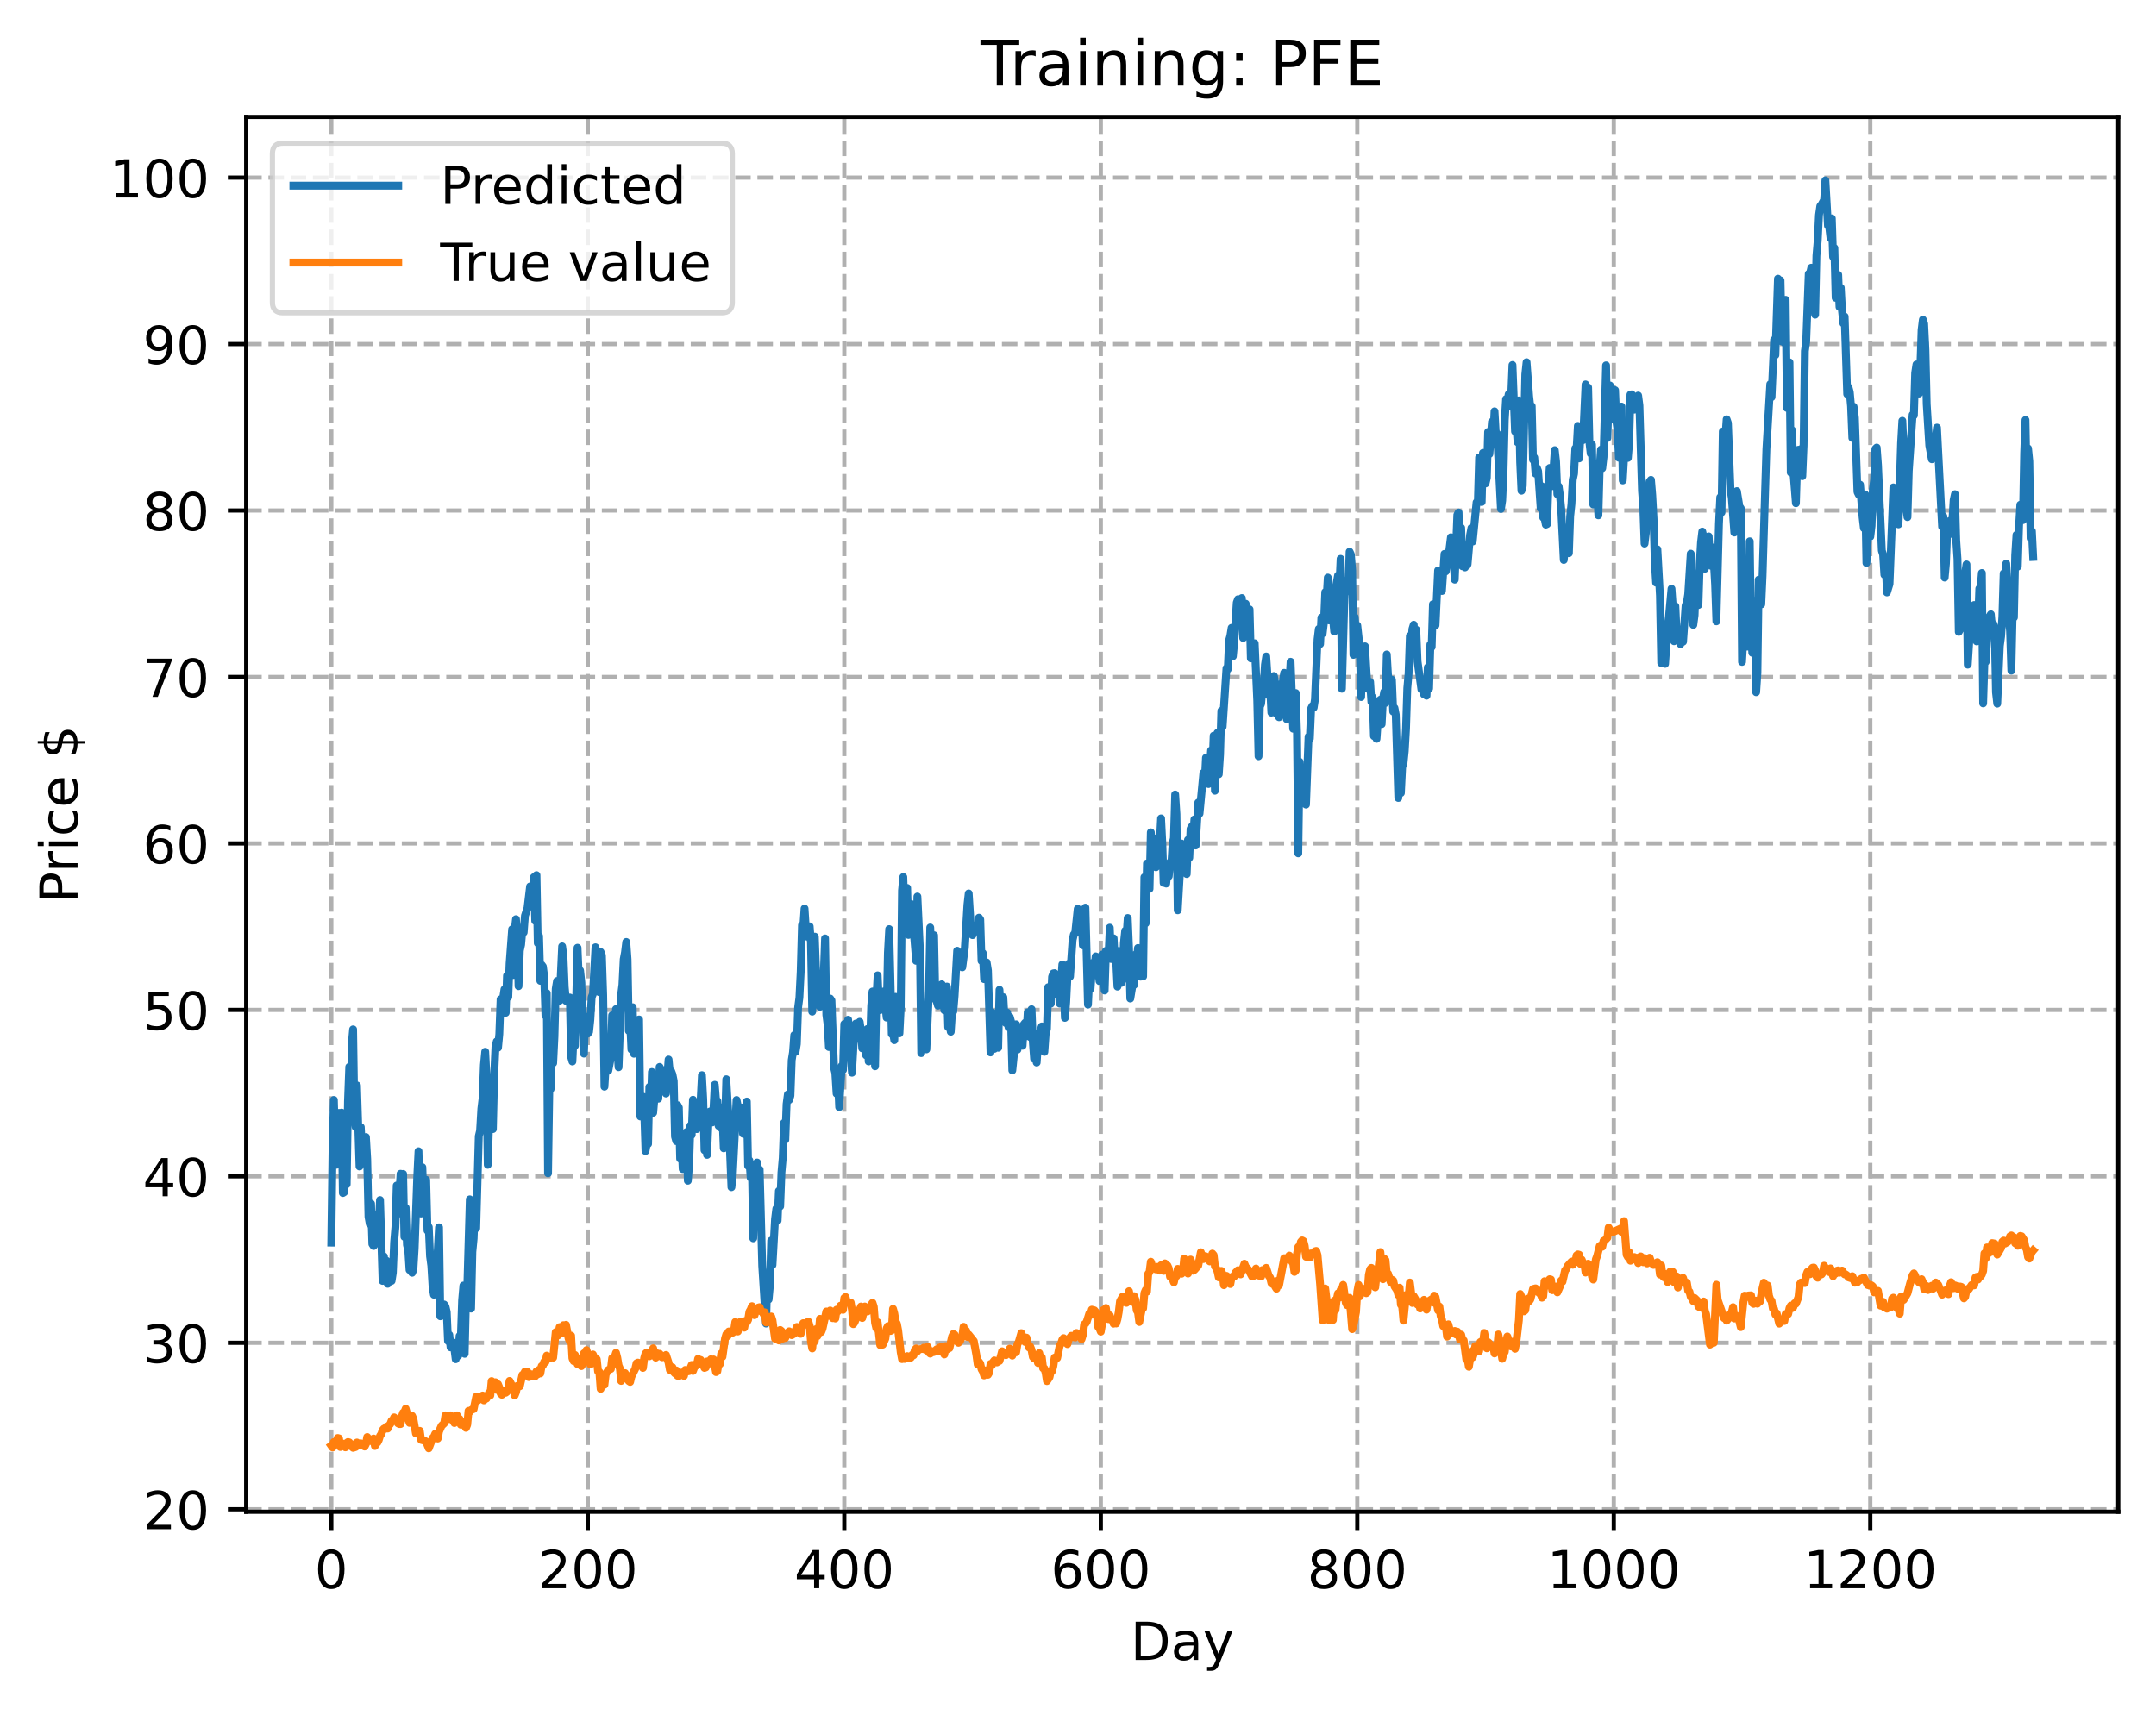<?xml version="1.0" encoding="utf-8" standalone="no"?>
<!DOCTYPE svg PUBLIC "-//W3C//DTD SVG 1.1//EN"
  "http://www.w3.org/Graphics/SVG/1.1/DTD/svg11.dtd">
<!-- Created with matplotlib (https://matplotlib.org/) -->
<svg height="325.986pt" version="1.1" viewBox="0 0 411.286 325.986" width="411.286pt" xmlns="http://www.w3.org/2000/svg" xmlns:xlink="http://www.w3.org/1999/xlink">
 <defs>
  <style type="text/css">
*{stroke-linecap:butt;stroke-linejoin:round;}
  </style>
 </defs>
 <g id="figure_1">
  <g id="patch_1">
   <path d="M 0 325.986 
L 411.286 325.986 
L 411.286 0 
L 0 0 
z
" style="fill:#ffffff;"/>
  </g>
  <g id="axes_1">
   <g id="patch_2">
    <path d="M 46.966 288.43 
L 404.086 288.43 
L 404.086 22.318 
L 46.966 22.318 
z
" style="fill:#ffffff;"/>
   </g>
   <g id="matplotlib.axis_1">
    <g id="xtick_1">
     <g id="line2d_1">
      <path clip-path="url(#pe6f2ca0690)" d="M 63.198 288.43 
L 63.198 22.318 
" style="fill:none;stroke:#b0b0b0;stroke-dasharray:2.96,1.28;stroke-dashoffset:0;stroke-width:0.8;"/>
     </g>
     <g id="line2d_2">
      <defs>
       <path d="M 0 0 
L 0 3.5 
" id="m463995431d" style="stroke:#000000;stroke-width:0.8;"/>
      </defs>
      <g>
       <use style="stroke:#000000;stroke-width:0.8;" x="63.198" xlink:href="#m463995431d" y="288.43"/>
      </g>
     </g>
     <g id="text_1">
      <!-- 0 -->
      <defs>
       <path d="M 31.781 66.406 
Q 24.172 66.406 20.328 58.906 
Q 16.5 51.422 16.5 36.375 
Q 16.5 21.391 20.328 13.891 
Q 24.172 6.391 31.781 6.391 
Q 39.453 6.391 43.281 13.891 
Q 47.125 21.391 47.125 36.375 
Q 47.125 51.422 43.281 58.906 
Q 39.453 66.406 31.781 66.406 
z
M 31.781 74.219 
Q 44.047 74.219 50.516 64.516 
Q 56.984 54.828 56.984 36.375 
Q 56.984 17.969 50.516 8.266 
Q 44.047 -1.422 31.781 -1.422 
Q 19.531 -1.422 13.062 8.266 
Q 6.594 17.969 6.594 36.375 
Q 6.594 54.828 13.062 64.516 
Q 19.531 74.219 31.781 74.219 
z
" id="DejaVuSans-48"/>
      </defs>
      <g transform="translate(60.017 303.029)scale(0.1 -0.1)">
       <use xlink:href="#DejaVuSans-48"/>
      </g>
     </g>
    </g>
    <g id="xtick_2">
     <g id="line2d_3">
      <path clip-path="url(#pe6f2ca0690)" d="M 112.129 288.43 
L 112.129 22.318 
" style="fill:none;stroke:#b0b0b0;stroke-dasharray:2.96,1.28;stroke-dashoffset:0;stroke-width:0.8;"/>
     </g>
     <g id="line2d_4">
      <g>
       <use style="stroke:#000000;stroke-width:0.8;" x="112.129" xlink:href="#m463995431d" y="288.43"/>
      </g>
     </g>
     <g id="text_2">
      <!-- 200 -->
      <defs>
       <path d="M 19.188 8.297 
L 53.609 8.297 
L 53.609 0 
L 7.328 0 
L 7.328 8.297 
Q 12.938 14.109 22.625 23.891 
Q 32.328 33.688 34.812 36.531 
Q 39.547 41.844 41.422 45.531 
Q 43.312 49.219 43.312 52.781 
Q 43.312 58.594 39.234 62.25 
Q 35.156 65.922 28.609 65.922 
Q 23.969 65.922 18.812 64.312 
Q 13.672 62.703 7.812 59.422 
L 7.812 69.391 
Q 13.766 71.781 18.938 73 
Q 24.125 74.219 28.422 74.219 
Q 39.75 74.219 46.484 68.547 
Q 53.219 62.891 53.219 53.422 
Q 53.219 48.922 51.531 44.891 
Q 49.859 40.875 45.406 35.406 
Q 44.188 33.984 37.641 27.219 
Q 31.109 20.453 19.188 8.297 
z
" id="DejaVuSans-50"/>
      </defs>
      <g transform="translate(102.585 303.029)scale(0.1 -0.1)">
       <use xlink:href="#DejaVuSans-50"/>
       <use x="63.623" xlink:href="#DejaVuSans-48"/>
       <use x="127.246" xlink:href="#DejaVuSans-48"/>
      </g>
     </g>
    </g>
    <g id="xtick_3">
     <g id="line2d_5">
      <path clip-path="url(#pe6f2ca0690)" d="M 161.06 288.43 
L 161.06 22.318 
" style="fill:none;stroke:#b0b0b0;stroke-dasharray:2.96,1.28;stroke-dashoffset:0;stroke-width:0.8;"/>
     </g>
     <g id="line2d_6">
      <g>
       <use style="stroke:#000000;stroke-width:0.8;" x="161.06" xlink:href="#m463995431d" y="288.43"/>
      </g>
     </g>
     <g id="text_3">
      <!-- 400 -->
      <defs>
       <path d="M 37.797 64.312 
L 12.891 25.391 
L 37.797 25.391 
z
M 35.203 72.906 
L 47.609 72.906 
L 47.609 25.391 
L 58.016 25.391 
L 58.016 17.188 
L 47.609 17.188 
L 47.609 0 
L 37.797 0 
L 37.797 17.188 
L 4.891 17.188 
L 4.891 26.703 
z
" id="DejaVuSans-52"/>
      </defs>
      <g transform="translate(151.516 303.029)scale(0.1 -0.1)">
       <use xlink:href="#DejaVuSans-52"/>
       <use x="63.623" xlink:href="#DejaVuSans-48"/>
       <use x="127.246" xlink:href="#DejaVuSans-48"/>
      </g>
     </g>
    </g>
    <g id="xtick_4">
     <g id="line2d_7">
      <path clip-path="url(#pe6f2ca0690)" d="M 209.99 288.43 
L 209.99 22.318 
" style="fill:none;stroke:#b0b0b0;stroke-dasharray:2.96,1.28;stroke-dashoffset:0;stroke-width:0.8;"/>
     </g>
     <g id="line2d_8">
      <g>
       <use style="stroke:#000000;stroke-width:0.8;" x="209.99" xlink:href="#m463995431d" y="288.43"/>
      </g>
     </g>
     <g id="text_4">
      <!-- 600 -->
      <defs>
       <path d="M 33.016 40.375 
Q 26.375 40.375 22.484 35.828 
Q 18.609 31.297 18.609 23.391 
Q 18.609 15.531 22.484 10.953 
Q 26.375 6.391 33.016 6.391 
Q 39.656 6.391 43.531 10.953 
Q 47.406 15.531 47.406 23.391 
Q 47.406 31.297 43.531 35.828 
Q 39.656 40.375 33.016 40.375 
z
M 52.594 71.297 
L 52.594 62.312 
Q 48.875 64.062 45.094 64.984 
Q 41.312 65.922 37.594 65.922 
Q 27.828 65.922 22.672 59.328 
Q 17.531 52.734 16.797 39.406 
Q 19.672 43.656 24.016 45.922 
Q 28.375 48.188 33.594 48.188 
Q 44.578 48.188 50.953 41.516 
Q 57.328 34.859 57.328 23.391 
Q 57.328 12.156 50.688 5.359 
Q 44.047 -1.422 33.016 -1.422 
Q 20.359 -1.422 13.672 8.266 
Q 6.984 17.969 6.984 36.375 
Q 6.984 53.656 15.188 63.938 
Q 23.391 74.219 37.203 74.219 
Q 40.922 74.219 44.703 73.484 
Q 48.484 72.75 52.594 71.297 
z
" id="DejaVuSans-54"/>
      </defs>
      <g transform="translate(200.446 303.029)scale(0.1 -0.1)">
       <use xlink:href="#DejaVuSans-54"/>
       <use x="63.623" xlink:href="#DejaVuSans-48"/>
       <use x="127.246" xlink:href="#DejaVuSans-48"/>
      </g>
     </g>
    </g>
    <g id="xtick_5">
     <g id="line2d_9">
      <path clip-path="url(#pe6f2ca0690)" d="M 258.921 288.43 
L 258.921 22.318 
" style="fill:none;stroke:#b0b0b0;stroke-dasharray:2.96,1.28;stroke-dashoffset:0;stroke-width:0.8;"/>
     </g>
     <g id="line2d_10">
      <g>
       <use style="stroke:#000000;stroke-width:0.8;" x="258.921" xlink:href="#m463995431d" y="288.43"/>
      </g>
     </g>
     <g id="text_5">
      <!-- 800 -->
      <defs>
       <path d="M 31.781 34.625 
Q 24.75 34.625 20.719 30.859 
Q 16.703 27.094 16.703 20.516 
Q 16.703 13.922 20.719 10.156 
Q 24.75 6.391 31.781 6.391 
Q 38.812 6.391 42.859 10.172 
Q 46.922 13.969 46.922 20.516 
Q 46.922 27.094 42.891 30.859 
Q 38.875 34.625 31.781 34.625 
z
M 21.922 38.812 
Q 15.578 40.375 12.031 44.719 
Q 8.5 49.078 8.5 55.328 
Q 8.5 64.062 14.719 69.141 
Q 20.953 74.219 31.781 74.219 
Q 42.672 74.219 48.875 69.141 
Q 55.078 64.062 55.078 55.328 
Q 55.078 49.078 51.531 44.719 
Q 48 40.375 41.703 38.812 
Q 48.828 37.156 52.797 32.312 
Q 56.781 27.484 56.781 20.516 
Q 56.781 9.906 50.312 4.234 
Q 43.844 -1.422 31.781 -1.422 
Q 19.734 -1.422 13.25 4.234 
Q 6.781 9.906 6.781 20.516 
Q 6.781 27.484 10.781 32.312 
Q 14.797 37.156 21.922 38.812 
z
M 18.312 54.391 
Q 18.312 48.734 21.844 45.562 
Q 25.391 42.391 31.781 42.391 
Q 38.141 42.391 41.719 45.562 
Q 45.312 48.734 45.312 54.391 
Q 45.312 60.062 41.719 63.234 
Q 38.141 66.406 31.781 66.406 
Q 25.391 66.406 21.844 63.234 
Q 18.312 60.062 18.312 54.391 
z
" id="DejaVuSans-56"/>
      </defs>
      <g transform="translate(249.377 303.029)scale(0.1 -0.1)">
       <use xlink:href="#DejaVuSans-56"/>
       <use x="63.623" xlink:href="#DejaVuSans-48"/>
       <use x="127.246" xlink:href="#DejaVuSans-48"/>
      </g>
     </g>
    </g>
    <g id="xtick_6">
     <g id="line2d_11">
      <path clip-path="url(#pe6f2ca0690)" d="M 307.851 288.43 
L 307.851 22.318 
" style="fill:none;stroke:#b0b0b0;stroke-dasharray:2.96,1.28;stroke-dashoffset:0;stroke-width:0.8;"/>
     </g>
     <g id="line2d_12">
      <g>
       <use style="stroke:#000000;stroke-width:0.8;" x="307.851" xlink:href="#m463995431d" y="288.43"/>
      </g>
     </g>
     <g id="text_6">
      <!-- 1000 -->
      <defs>
       <path d="M 12.406 8.297 
L 28.516 8.297 
L 28.516 63.922 
L 10.984 60.406 
L 10.984 69.391 
L 28.422 72.906 
L 38.281 72.906 
L 38.281 8.297 
L 54.391 8.297 
L 54.391 0 
L 12.406 0 
z
" id="DejaVuSans-49"/>
      </defs>
      <g transform="translate(295.126 303.029)scale(0.1 -0.1)">
       <use xlink:href="#DejaVuSans-49"/>
       <use x="63.623" xlink:href="#DejaVuSans-48"/>
       <use x="127.246" xlink:href="#DejaVuSans-48"/>
       <use x="190.869" xlink:href="#DejaVuSans-48"/>
      </g>
     </g>
    </g>
    <g id="xtick_7">
     <g id="line2d_13">
      <path clip-path="url(#pe6f2ca0690)" d="M 356.782 288.43 
L 356.782 22.318 
" style="fill:none;stroke:#b0b0b0;stroke-dasharray:2.96,1.28;stroke-dashoffset:0;stroke-width:0.8;"/>
     </g>
     <g id="line2d_14">
      <g>
       <use style="stroke:#000000;stroke-width:0.8;" x="356.782" xlink:href="#m463995431d" y="288.43"/>
      </g>
     </g>
     <g id="text_7">
      <!-- 1200 -->
      <g transform="translate(344.057 303.029)scale(0.1 -0.1)">
       <use xlink:href="#DejaVuSans-49"/>
       <use x="63.623" xlink:href="#DejaVuSans-50"/>
       <use x="127.246" xlink:href="#DejaVuSans-48"/>
       <use x="190.869" xlink:href="#DejaVuSans-48"/>
      </g>
     </g>
    </g>
    <g id="text_8">
     <!-- Day -->
     <defs>
      <path d="M 19.672 64.797 
L 19.672 8.109 
L 31.594 8.109 
Q 46.688 8.109 53.688 14.938 
Q 60.688 21.781 60.688 36.531 
Q 60.688 51.172 53.688 57.984 
Q 46.688 64.797 31.594 64.797 
z
M 9.812 72.906 
L 30.078 72.906 
Q 51.266 72.906 61.172 64.094 
Q 71.094 55.281 71.094 36.531 
Q 71.094 17.672 61.125 8.828 
Q 51.172 0 30.078 0 
L 9.812 0 
z
" id="DejaVuSans-68"/>
      <path d="M 34.281 27.484 
Q 23.391 27.484 19.188 25 
Q 14.984 22.516 14.984 16.5 
Q 14.984 11.719 18.141 8.906 
Q 21.297 6.109 26.703 6.109 
Q 34.188 6.109 38.703 11.406 
Q 43.219 16.703 43.219 25.484 
L 43.219 27.484 
z
M 52.203 31.203 
L 52.203 0 
L 43.219 0 
L 43.219 8.297 
Q 40.141 3.328 35.547 0.953 
Q 30.953 -1.422 24.312 -1.422 
Q 15.922 -1.422 10.953 3.297 
Q 6 8.016 6 15.922 
Q 6 25.141 12.172 29.828 
Q 18.359 34.516 30.609 34.516 
L 43.219 34.516 
L 43.219 35.406 
Q 43.219 41.609 39.141 45 
Q 35.062 48.391 27.688 48.391 
Q 23 48.391 18.547 47.266 
Q 14.109 46.141 10.016 43.891 
L 10.016 52.203 
Q 14.938 54.109 19.578 55.047 
Q 24.219 56 28.609 56 
Q 40.484 56 46.344 49.844 
Q 52.203 43.703 52.203 31.203 
z
" id="DejaVuSans-97"/>
      <path d="M 32.172 -5.078 
Q 28.375 -14.844 24.75 -17.812 
Q 21.141 -20.797 15.094 -20.797 
L 7.906 -20.797 
L 7.906 -13.281 
L 13.188 -13.281 
Q 16.891 -13.281 18.938 -11.516 
Q 21 -9.766 23.484 -3.219 
L 25.094 0.875 
L 2.984 54.688 
L 12.5 54.688 
L 29.594 11.922 
L 46.688 54.688 
L 56.203 54.688 
z
" id="DejaVuSans-121"/>
     </defs>
     <g transform="translate(215.652 316.707)scale(0.1 -0.1)">
      <use xlink:href="#DejaVuSans-68"/>
      <use x="77.002" xlink:href="#DejaVuSans-97"/>
      <use x="138.281" xlink:href="#DejaVuSans-121"/>
     </g>
    </g>
   </g>
   <g id="matplotlib.axis_2">
    <g id="ytick_1">
     <g id="line2d_15">
      <path clip-path="url(#pe6f2ca0690)" d="M 46.966 287.958 
L 404.086 287.958 
" style="fill:none;stroke:#b0b0b0;stroke-dasharray:2.96,1.28;stroke-dashoffset:0;stroke-width:0.8;"/>
     </g>
     <g id="line2d_16">
      <defs>
       <path d="M 0 0 
L -3.5 0 
" id="m2376f1ed98" style="stroke:#000000;stroke-width:0.8;"/>
      </defs>
      <g>
       <use style="stroke:#000000;stroke-width:0.8;" x="46.966" xlink:href="#m2376f1ed98" y="287.958"/>
      </g>
     </g>
     <g id="text_9">
      <!-- 20 -->
      <g transform="translate(27.241 291.757)scale(0.1 -0.1)">
       <use xlink:href="#DejaVuSans-50"/>
       <use x="63.623" xlink:href="#DejaVuSans-48"/>
      </g>
     </g>
    </g>
    <g id="ytick_2">
     <g id="line2d_17">
      <path clip-path="url(#pe6f2ca0690)" d="M 46.966 256.199 
L 404.086 256.199 
" style="fill:none;stroke:#b0b0b0;stroke-dasharray:2.96,1.28;stroke-dashoffset:0;stroke-width:0.8;"/>
     </g>
     <g id="line2d_18">
      <g>
       <use style="stroke:#000000;stroke-width:0.8;" x="46.966" xlink:href="#m2376f1ed98" y="256.199"/>
      </g>
     </g>
     <g id="text_10">
      <!-- 30 -->
      <defs>
       <path d="M 40.578 39.312 
Q 47.656 37.797 51.625 33 
Q 55.609 28.219 55.609 21.188 
Q 55.609 10.406 48.188 4.484 
Q 40.766 -1.422 27.094 -1.422 
Q 22.516 -1.422 17.656 -0.516 
Q 12.797 0.391 7.625 2.203 
L 7.625 11.719 
Q 11.719 9.328 16.594 8.109 
Q 21.484 6.891 26.812 6.891 
Q 36.078 6.891 40.938 10.547 
Q 45.797 14.203 45.797 21.188 
Q 45.797 27.641 41.281 31.266 
Q 36.766 34.906 28.719 34.906 
L 20.219 34.906 
L 20.219 43.016 
L 29.109 43.016 
Q 36.375 43.016 40.234 45.922 
Q 44.094 48.828 44.094 54.297 
Q 44.094 59.906 40.109 62.906 
Q 36.141 65.922 28.719 65.922 
Q 24.656 65.922 20.016 65.031 
Q 15.375 64.156 9.812 62.312 
L 9.812 71.094 
Q 15.438 72.656 20.344 73.438 
Q 25.25 74.219 29.594 74.219 
Q 40.828 74.219 47.359 69.109 
Q 53.906 64.016 53.906 55.328 
Q 53.906 49.266 50.438 45.094 
Q 46.969 40.922 40.578 39.312 
z
" id="DejaVuSans-51"/>
      </defs>
      <g transform="translate(27.241 259.998)scale(0.1 -0.1)">
       <use xlink:href="#DejaVuSans-51"/>
       <use x="63.623" xlink:href="#DejaVuSans-48"/>
      </g>
     </g>
    </g>
    <g id="ytick_3">
     <g id="line2d_19">
      <path clip-path="url(#pe6f2ca0690)" d="M 46.966 224.44 
L 404.086 224.44 
" style="fill:none;stroke:#b0b0b0;stroke-dasharray:2.96,1.28;stroke-dashoffset:0;stroke-width:0.8;"/>
     </g>
     <g id="line2d_20">
      <g>
       <use style="stroke:#000000;stroke-width:0.8;" x="46.966" xlink:href="#m2376f1ed98" y="224.44"/>
      </g>
     </g>
     <g id="text_11">
      <!-- 40 -->
      <g transform="translate(27.241 228.239)scale(0.1 -0.1)">
       <use xlink:href="#DejaVuSans-52"/>
       <use x="63.623" xlink:href="#DejaVuSans-48"/>
      </g>
     </g>
    </g>
    <g id="ytick_4">
     <g id="line2d_21">
      <path clip-path="url(#pe6f2ca0690)" d="M 46.966 192.681 
L 404.086 192.681 
" style="fill:none;stroke:#b0b0b0;stroke-dasharray:2.96,1.28;stroke-dashoffset:0;stroke-width:0.8;"/>
     </g>
     <g id="line2d_22">
      <g>
       <use style="stroke:#000000;stroke-width:0.8;" x="46.966" xlink:href="#m2376f1ed98" y="192.681"/>
      </g>
     </g>
     <g id="text_12">
      <!-- 50 -->
      <defs>
       <path d="M 10.797 72.906 
L 49.516 72.906 
L 49.516 64.594 
L 19.828 64.594 
L 19.828 46.734 
Q 21.969 47.469 24.109 47.828 
Q 26.266 48.188 28.422 48.188 
Q 40.625 48.188 47.75 41.5 
Q 54.891 34.812 54.891 23.391 
Q 54.891 11.625 47.562 5.094 
Q 40.234 -1.422 26.906 -1.422 
Q 22.312 -1.422 17.547 -0.641 
Q 12.797 0.141 7.719 1.703 
L 7.719 11.625 
Q 12.109 9.234 16.797 8.062 
Q 21.484 6.891 26.703 6.891 
Q 35.156 6.891 40.078 11.328 
Q 45.016 15.766 45.016 23.391 
Q 45.016 31 40.078 35.438 
Q 35.156 39.891 26.703 39.891 
Q 22.75 39.891 18.812 39.016 
Q 14.891 38.141 10.797 36.281 
z
" id="DejaVuSans-53"/>
      </defs>
      <g transform="translate(27.241 196.48)scale(0.1 -0.1)">
       <use xlink:href="#DejaVuSans-53"/>
       <use x="63.623" xlink:href="#DejaVuSans-48"/>
      </g>
     </g>
    </g>
    <g id="ytick_5">
     <g id="line2d_23">
      <path clip-path="url(#pe6f2ca0690)" d="M 46.966 160.921 
L 404.086 160.921 
" style="fill:none;stroke:#b0b0b0;stroke-dasharray:2.96,1.28;stroke-dashoffset:0;stroke-width:0.8;"/>
     </g>
     <g id="line2d_24">
      <g>
       <use style="stroke:#000000;stroke-width:0.8;" x="46.966" xlink:href="#m2376f1ed98" y="160.921"/>
      </g>
     </g>
     <g id="text_13">
      <!-- 60 -->
      <g transform="translate(27.241 164.721)scale(0.1 -0.1)">
       <use xlink:href="#DejaVuSans-54"/>
       <use x="63.623" xlink:href="#DejaVuSans-48"/>
      </g>
     </g>
    </g>
    <g id="ytick_6">
     <g id="line2d_25">
      <path clip-path="url(#pe6f2ca0690)" d="M 46.966 129.162 
L 404.086 129.162 
" style="fill:none;stroke:#b0b0b0;stroke-dasharray:2.96,1.28;stroke-dashoffset:0;stroke-width:0.8;"/>
     </g>
     <g id="line2d_26">
      <g>
       <use style="stroke:#000000;stroke-width:0.8;" x="46.966" xlink:href="#m2376f1ed98" y="129.162"/>
      </g>
     </g>
     <g id="text_14">
      <!-- 70 -->
      <defs>
       <path d="M 8.203 72.906 
L 55.078 72.906 
L 55.078 68.703 
L 28.609 0 
L 18.312 0 
L 43.219 64.594 
L 8.203 64.594 
z
" id="DejaVuSans-55"/>
      </defs>
      <g transform="translate(27.241 132.962)scale(0.1 -0.1)">
       <use xlink:href="#DejaVuSans-55"/>
       <use x="63.623" xlink:href="#DejaVuSans-48"/>
      </g>
     </g>
    </g>
    <g id="ytick_7">
     <g id="line2d_27">
      <path clip-path="url(#pe6f2ca0690)" d="M 46.966 97.403 
L 404.086 97.403 
" style="fill:none;stroke:#b0b0b0;stroke-dasharray:2.96,1.28;stroke-dashoffset:0;stroke-width:0.8;"/>
     </g>
     <g id="line2d_28">
      <g>
       <use style="stroke:#000000;stroke-width:0.8;" x="46.966" xlink:href="#m2376f1ed98" y="97.403"/>
      </g>
     </g>
     <g id="text_15">
      <!-- 80 -->
      <g transform="translate(27.241 101.202)scale(0.1 -0.1)">
       <use xlink:href="#DejaVuSans-56"/>
       <use x="63.623" xlink:href="#DejaVuSans-48"/>
      </g>
     </g>
    </g>
    <g id="ytick_8">
     <g id="line2d_29">
      <path clip-path="url(#pe6f2ca0690)" d="M 46.966 65.644 
L 404.086 65.644 
" style="fill:none;stroke:#b0b0b0;stroke-dasharray:2.96,1.28;stroke-dashoffset:0;stroke-width:0.8;"/>
     </g>
     <g id="line2d_30">
      <g>
       <use style="stroke:#000000;stroke-width:0.8;" x="46.966" xlink:href="#m2376f1ed98" y="65.644"/>
      </g>
     </g>
     <g id="text_16">
      <!-- 90 -->
      <defs>
       <path d="M 10.984 1.516 
L 10.984 10.5 
Q 14.703 8.734 18.5 7.812 
Q 22.312 6.891 25.984 6.891 
Q 35.75 6.891 40.891 13.453 
Q 46.047 20.016 46.781 33.406 
Q 43.953 29.203 39.594 26.953 
Q 35.25 24.703 29.984 24.703 
Q 19.047 24.703 12.672 31.312 
Q 6.297 37.938 6.297 49.422 
Q 6.297 60.641 12.938 67.422 
Q 19.578 74.219 30.609 74.219 
Q 43.266 74.219 49.922 64.516 
Q 56.594 54.828 56.594 36.375 
Q 56.594 19.141 48.406 8.859 
Q 40.234 -1.422 26.422 -1.422 
Q 22.703 -1.422 18.891 -0.688 
Q 15.094 0.047 10.984 1.516 
z
M 30.609 32.422 
Q 37.25 32.422 41.125 36.953 
Q 45.016 41.5 45.016 49.422 
Q 45.016 57.281 41.125 61.844 
Q 37.25 66.406 30.609 66.406 
Q 23.969 66.406 20.094 61.844 
Q 16.219 57.281 16.219 49.422 
Q 16.219 41.5 20.094 36.953 
Q 23.969 32.422 30.609 32.422 
z
" id="DejaVuSans-57"/>
      </defs>
      <g transform="translate(27.241 69.443)scale(0.1 -0.1)">
       <use xlink:href="#DejaVuSans-57"/>
       <use x="63.623" xlink:href="#DejaVuSans-48"/>
      </g>
     </g>
    </g>
    <g id="ytick_9">
     <g id="line2d_31">
      <path clip-path="url(#pe6f2ca0690)" d="M 46.966 33.885 
L 404.086 33.885 
" style="fill:none;stroke:#b0b0b0;stroke-dasharray:2.96,1.28;stroke-dashoffset:0;stroke-width:0.8;"/>
     </g>
     <g id="line2d_32">
      <g>
       <use style="stroke:#000000;stroke-width:0.8;" x="46.966" xlink:href="#m2376f1ed98" y="33.885"/>
      </g>
     </g>
     <g id="text_17">
      <!-- 100 -->
      <g transform="translate(20.878 37.684)scale(0.1 -0.1)">
       <use xlink:href="#DejaVuSans-49"/>
       <use x="63.623" xlink:href="#DejaVuSans-48"/>
       <use x="127.246" xlink:href="#DejaVuSans-48"/>
      </g>
     </g>
    </g>
    <g id="text_18">
     <!-- Price $ -->
     <defs>
      <path d="M 19.672 64.797 
L 19.672 37.406 
L 32.078 37.406 
Q 38.969 37.406 42.719 40.969 
Q 46.484 44.531 46.484 51.125 
Q 46.484 57.672 42.719 61.234 
Q 38.969 64.797 32.078 64.797 
z
M 9.812 72.906 
L 32.078 72.906 
Q 44.344 72.906 50.609 67.359 
Q 56.891 61.812 56.891 51.125 
Q 56.891 40.328 50.609 34.812 
Q 44.344 29.297 32.078 29.297 
L 19.672 29.297 
L 19.672 0 
L 9.812 0 
z
" id="DejaVuSans-80"/>
      <path d="M 41.109 46.297 
Q 39.594 47.172 37.812 47.578 
Q 36.031 48 33.891 48 
Q 26.266 48 22.188 43.047 
Q 18.109 38.094 18.109 28.812 
L 18.109 0 
L 9.078 0 
L 9.078 54.688 
L 18.109 54.688 
L 18.109 46.188 
Q 20.953 51.172 25.484 53.578 
Q 30.031 56 36.531 56 
Q 37.453 56 38.578 55.875 
Q 39.703 55.766 41.062 55.516 
z
" id="DejaVuSans-114"/>
      <path d="M 9.422 54.688 
L 18.406 54.688 
L 18.406 0 
L 9.422 0 
z
M 9.422 75.984 
L 18.406 75.984 
L 18.406 64.594 
L 9.422 64.594 
z
" id="DejaVuSans-105"/>
      <path d="M 48.781 52.594 
L 48.781 44.188 
Q 44.969 46.297 41.141 47.344 
Q 37.312 48.391 33.406 48.391 
Q 24.656 48.391 19.812 42.844 
Q 14.984 37.312 14.984 27.297 
Q 14.984 17.281 19.812 11.734 
Q 24.656 6.203 33.406 6.203 
Q 37.312 6.203 41.141 7.25 
Q 44.969 8.297 48.781 10.406 
L 48.781 2.094 
Q 45.016 0.344 40.984 -0.531 
Q 36.969 -1.422 32.422 -1.422 
Q 20.062 -1.422 12.781 6.344 
Q 5.516 14.109 5.516 27.297 
Q 5.516 40.672 12.859 48.328 
Q 20.219 56 33.016 56 
Q 37.156 56 41.109 55.141 
Q 45.062 54.297 48.781 52.594 
z
" id="DejaVuSans-99"/>
      <path d="M 56.203 29.594 
L 56.203 25.203 
L 14.891 25.203 
Q 15.484 15.922 20.484 11.062 
Q 25.484 6.203 34.422 6.203 
Q 39.594 6.203 44.453 7.469 
Q 49.312 8.734 54.109 11.281 
L 54.109 2.781 
Q 49.266 0.734 44.188 -0.344 
Q 39.109 -1.422 33.891 -1.422 
Q 20.797 -1.422 13.156 6.188 
Q 5.516 13.812 5.516 26.812 
Q 5.516 40.234 12.766 48.109 
Q 20.016 56 32.328 56 
Q 43.359 56 49.781 48.891 
Q 56.203 41.797 56.203 29.594 
z
M 47.219 32.234 
Q 47.125 39.594 43.094 43.984 
Q 39.062 48.391 32.422 48.391 
Q 24.906 48.391 20.391 44.141 
Q 15.875 39.891 15.188 32.172 
z
" id="DejaVuSans-101"/>
      <path id="DejaVuSans-32"/>
      <path d="M 33.797 -14.703 
L 28.906 -14.703 
L 28.859 0 
Q 23.734 0.094 18.609 1.188 
Q 13.484 2.297 8.297 4.5 
L 8.297 13.281 
Q 13.281 10.156 18.375 8.562 
Q 23.484 6.984 28.906 6.938 
L 28.906 29.203 
Q 18.109 30.953 13.203 35.156 
Q 8.297 39.359 8.297 46.688 
Q 8.297 54.641 13.625 59.219 
Q 18.953 63.812 28.906 64.5 
L 28.906 75.984 
L 33.797 75.984 
L 33.797 64.656 
Q 38.328 64.453 42.578 63.688 
Q 46.828 62.938 50.875 61.625 
L 50.875 53.078 
Q 46.828 55.125 42.547 56.25 
Q 38.281 57.375 33.797 57.562 
L 33.797 36.719 
Q 44.875 35.016 50.094 30.609 
Q 55.328 26.219 55.328 18.609 
Q 55.328 10.359 49.781 5.594 
Q 44.234 0.828 33.797 0.094 
z
M 28.906 37.594 
L 28.906 57.625 
Q 23.25 56.984 20.266 54.391 
Q 17.281 51.812 17.281 47.516 
Q 17.281 43.312 20.031 40.969 
Q 22.797 38.625 28.906 37.594 
z
M 33.797 28.219 
L 33.797 7.078 
Q 39.984 7.906 43.141 10.594 
Q 46.297 13.281 46.297 17.672 
Q 46.297 21.969 43.281 24.5 
Q 40.281 27.047 33.797 28.219 
z
" id="DejaVuSans-36"/>
     </defs>
     <g transform="translate(14.798 172.342)rotate(-90)scale(0.1 -0.1)">
      <use xlink:href="#DejaVuSans-80"/>
      <use x="58.553" xlink:href="#DejaVuSans-114"/>
      <use x="99.666" xlink:href="#DejaVuSans-105"/>
      <use x="127.449" xlink:href="#DejaVuSans-99"/>
      <use x="182.43" xlink:href="#DejaVuSans-101"/>
      <use x="243.953" xlink:href="#DejaVuSans-32"/>
      <use x="275.74" xlink:href="#DejaVuSans-36"/>
     </g>
    </g>
   </g>
   <g id="line2d_33">
    <path clip-path="url(#pe6f2ca0690)" d="M 63.198 237.079 
L 63.443 218.818 
L 63.688 209.861 
L 63.932 218.408 
L 64.177 222.23 
L 64.422 213.905 
L 64.666 212.335 
L 64.911 214.158 
L 65.156 212.281 
L 65.4 227.623 
L 65.645 227.471 
L 65.89 221.072 
L 66.134 225.959 
L 66.379 210.111 
L 66.623 203.55 
L 66.868 212.31 
L 67.113 199.056 
L 67.357 196.395 
L 67.602 212.782 
L 67.847 215.049 
L 68.091 207.092 
L 68.581 222.556 
L 68.825 215.043 
L 69.07 219.68 
L 69.315 221.337 
L 69.804 216.948 
L 70.049 221.157 
L 70.293 232.153 
L 70.538 233.533 
L 70.783 229.638 
L 71.027 237.359 
L 71.272 237.727 
L 71.517 236.16 
L 71.761 237.274 
L 72.006 231.721 
L 72.251 233.546 
L 72.495 228.963 
L 72.984 244.391 
L 73.229 239.706 
L 73.474 241.927 
L 73.718 240.54 
L 73.963 244.942 
L 74.208 243.04 
L 74.452 242.904 
L 74.697 244.393 
L 74.942 242.817 
L 75.186 237.005 
L 75.431 234.092 
L 75.676 226.192 
L 75.92 226.489 
L 76.165 228.121 
L 76.41 223.945 
L 76.654 231.615 
L 76.899 223.978 
L 77.144 235.985 
L 77.388 230.435 
L 77.633 237.519 
L 77.878 238.506 
L 78.122 242.303 
L 78.367 236.735 
L 78.611 242.839 
L 78.856 242.253 
L 79.101 238.211 
L 79.59 224.585 
L 79.835 219.653 
L 80.079 229.417 
L 80.324 231.53 
L 80.569 222.701 
L 80.813 229.38 
L 81.058 229.513 
L 81.303 225.105 
L 81.547 234.784 
L 81.792 234.124 
L 82.037 239.682 
L 82.281 241.513 
L 82.526 245.629 
L 82.771 247.028 
L 83.015 243.358 
L 83.26 243.043 
L 83.749 234.17 
L 83.994 251.136 
L 84.239 251.041 
L 84.728 248.892 
L 84.972 249.256 
L 85.217 250.319 
L 85.462 255.85 
L 85.706 254.673 
L 85.951 257.073 
L 86.196 256.033 
L 86.44 256.122 
L 86.685 257.414 
L 86.93 259.329 
L 87.174 258.211 
L 87.419 258.67 
L 87.664 254.896 
L 87.908 255.313 
L 88.153 248.087 
L 88.398 245.276 
L 88.642 258.298 
L 88.887 248.002 
L 89.132 245.979 
L 89.621 228.827 
L 89.866 249.673 
L 90.11 238.841 
L 90.355 236.288 
L 90.599 229.638 
L 90.844 234.339 
L 91.333 216.781 
L 91.578 215.748 
L 91.823 211.536 
L 92.067 209.514 
L 92.312 203.201 
L 92.557 200.671 
L 92.801 205.436 
L 93.046 222.234 
L 93.291 214.488 
L 93.535 212.224 
L 93.78 213.135 
L 94.025 215.421 
L 94.269 205.117 
L 94.514 199.755 
L 94.759 198.702 
L 95.003 199.891 
L 95.248 197.309 
L 95.493 190.658 
L 95.737 193.445 
L 95.982 190.38 
L 96.227 188.761 
L 96.471 193.228 
L 96.716 186.157 
L 96.96 190.23 
L 97.205 183.851 
L 97.694 177.296 
L 97.939 186.016 
L 98.184 177.473 
L 98.428 175.37 
L 98.673 178.884 
L 98.918 188.155 
L 99.162 181.37 
L 99.407 180.246 
L 99.652 177.46 
L 99.896 177.9 
L 100.141 174.712 
L 100.63 173.215 
L 101.12 169.128 
L 101.364 169.208 
L 101.609 171.364 
L 101.854 167.353 
L 102.098 175.701 
L 102.343 166.972 
L 102.587 179.947 
L 102.832 178.581 
L 103.077 187.132 
L 103.321 184.085 
L 103.566 184.413 
L 103.811 186.336 
L 104.055 193.774 
L 104.3 189.48 
L 104.545 223.857 
L 104.789 207.749 
L 105.034 207.804 
L 105.279 200.746 
L 105.523 202.833 
L 105.768 197.786 
L 106.013 188.672 
L 106.257 187.169 
L 106.502 190.914 
L 106.747 190.928 
L 107.236 180.563 
L 107.481 182.45 
L 107.725 188.31 
L 107.97 190.968 
L 108.215 190.31 
L 108.459 190.578 
L 108.704 190.321 
L 108.948 201.657 
L 109.193 202.527 
L 109.438 197.153 
L 109.682 199.515 
L 110.172 180.823 
L 110.416 186.624 
L 110.661 185.165 
L 110.906 187.502 
L 111.395 201.023 
L 111.64 193.954 
L 111.884 196.314 
L 112.129 197.205 
L 112.374 196.871 
L 112.618 194.545 
L 112.863 190.258 
L 113.108 189.652 
L 113.597 180.739 
L 113.842 182.423 
L 114.331 189.303 
L 114.575 181.636 
L 114.82 182.294 
L 115.065 189.823 
L 115.309 207.332 
L 115.554 203.238 
L 115.799 202.35 
L 116.043 204.295 
L 116.533 201.708 
L 116.777 193.71 
L 117.022 193.776 
L 117.267 195.585 
L 117.511 192.533 
L 117.756 199.969 
L 118.001 203.621 
L 118.49 189.762 
L 118.735 187.901 
L 118.979 183.015 
L 119.224 181.714 
L 119.469 179.721 
L 119.713 183.041 
L 119.958 196.681 
L 120.203 194.911 
L 120.447 200.236 
L 120.692 192.17 
L 120.936 201.045 
L 121.181 197.866 
L 121.426 199.184 
L 121.67 195.543 
L 121.915 194.508 
L 122.16 213.014 
L 122.404 212.863 
L 122.649 209.234 
L 122.894 212.123 
L 123.138 219.608 
L 123.383 218.211 
L 123.628 218.249 
L 123.872 207.376 
L 124.117 211.995 
L 124.362 204.53 
L 124.606 212.307 
L 125.096 206.519 
L 125.34 209.627 
L 125.585 209.625 
L 125.83 203.563 
L 126.319 206.944 
L 126.563 205.921 
L 126.808 204.151 
L 127.053 208.639 
L 127.542 202.152 
L 127.787 204.757 
L 128.031 204.358 
L 128.276 205.006 
L 128.521 206.247 
L 128.765 216.86 
L 129.01 217.716 
L 129.255 210.868 
L 129.499 211.322 
L 129.744 221.085 
L 129.989 217.846 
L 130.233 223.053 
L 130.478 217.999 
L 130.723 222.198 
L 130.967 215.991 
L 131.212 225.278 
L 131.457 222.199 
L 131.701 214.766 
L 131.946 216.542 
L 132.191 209.825 
L 132.435 211.87 
L 132.68 210.356 
L 132.924 215.43 
L 133.169 214.204 
L 133.414 214.563 
L 133.903 205.132 
L 134.148 209.678 
L 134.392 219.451 
L 134.637 214.564 
L 134.882 220.343 
L 135.126 214.483 
L 135.371 212.102 
L 135.616 212.001 
L 135.86 214.158 
L 136.105 211.615 
L 136.35 206.972 
L 136.594 209.963 
L 136.839 210.051 
L 137.084 214.809 
L 137.328 211.227 
L 137.573 215.23 
L 137.818 212.909 
L 138.062 219.088 
L 138.307 214.494 
L 138.551 205.917 
L 139.041 214.316 
L 139.53 226.51 
L 139.775 224.277 
L 140.509 209.873 
L 140.753 211.112 
L 140.998 211.488 
L 141.243 214.122 
L 141.487 211.313 
L 141.732 216.297 
L 141.977 216.385 
L 142.466 210.166 
L 142.711 222.451 
L 142.955 221.404 
L 143.2 224.726 
L 143.445 223.037 
L 143.689 236.262 
L 143.934 224.427 
L 144.178 225.92 
L 144.423 221.797 
L 144.668 224.241 
L 144.912 223.136 
L 145.402 241.51 
L 145.891 249.249 
L 146.136 252.527 
L 146.38 243.594 
L 146.625 247.933 
L 146.87 245.234 
L 147.114 236.702 
L 147.359 241.362 
L 147.848 232.582 
L 148.093 230.61 
L 148.338 232.894 
L 148.582 227.225 
L 148.827 230.163 
L 149.072 223.706 
L 149.316 220.936 
L 149.561 214.249 
L 149.806 217.454 
L 150.05 210.662 
L 150.295 208.802 
L 150.539 209.862 
L 150.784 209.056 
L 151.029 202.268 
L 151.273 200.756 
L 151.518 197.488 
L 151.763 200.682 
L 152.007 199.194 
L 152.252 192.204 
L 152.497 190.346 
L 152.741 185.453 
L 152.986 176.521 
L 153.231 176.934 
L 153.475 173.348 
L 153.72 177.145 
L 153.965 178.705 
L 154.454 176.749 
L 154.699 179.863 
L 154.943 193.016 
L 155.188 182.493 
L 155.433 178.705 
L 155.677 185.381 
L 155.922 186.044 
L 156.411 192.093 
L 156.656 185.795 
L 156.9 187.98 
L 157.145 185.882 
L 157.39 179.042 
L 157.634 193.633 
L 157.879 195.498 
L 158.124 199.764 
L 158.368 190.514 
L 158.613 190.885 
L 159.102 203.703 
L 159.347 204.726 
L 159.592 208.656 
L 159.836 205.637 
L 160.081 211.238 
L 160.57 203.365 
L 160.815 204.149 
L 161.06 195.377 
L 161.304 201.068 
L 161.794 194.555 
L 162.527 204.666 
L 163.017 195.91 
L 163.261 195.287 
L 163.506 197.185 
L 163.751 198.201 
L 163.995 194.95 
L 164.24 196.725 
L 164.485 200.022 
L 164.729 198.951 
L 164.974 197.145 
L 165.219 201.341 
L 165.463 196.329 
L 165.708 202.512 
L 165.953 199.882 
L 166.197 191.894 
L 166.442 189.175 
L 166.687 191.561 
L 166.931 203.439 
L 167.176 190.54 
L 167.421 186.09 
L 167.665 191.695 
L 167.91 192.709 
L 168.154 190.074 
L 168.644 189.14 
L 169.133 194.154 
L 169.378 181.772 
L 169.622 177.268 
L 170.112 197.295 
L 170.356 197.107 
L 170.601 198.464 
L 170.846 190.194 
L 171.09 196.733 
L 171.58 197.155 
L 171.824 192.275 
L 172.069 169.9 
L 172.314 167.323 
L 172.558 175.175 
L 172.803 174.878 
L 173.048 169.417 
L 173.292 178.375 
L 173.537 177.218 
L 173.782 172.469 
L 174.026 178.016 
L 174.271 177.317 
L 174.76 183.316 
L 175.005 171.051 
L 175.494 181.373 
L 175.739 200.927 
L 175.983 197.785 
L 176.228 192.211 
L 176.473 194.731 
L 176.717 200.212 
L 177.207 189.03 
L 177.451 176.958 
L 177.941 187.964 
L 178.185 178.444 
L 178.43 190.625 
L 178.675 191.027 
L 178.919 191.866 
L 179.164 191.596 
L 179.409 188.078 
L 179.653 187.797 
L 180.142 192.749 
L 180.387 189.639 
L 180.632 188.223 
L 180.876 195.984 
L 181.121 194.532 
L 181.366 196.849 
L 181.61 193.156 
L 181.855 192.975 
L 182.1 190.014 
L 182.589 181.394 
L 182.834 181.997 
L 183.078 183.163 
L 183.323 182.635 
L 183.568 184.559 
L 184.057 180.814 
L 184.546 172.645 
L 184.791 170.462 
L 185.28 178.161 
L 185.525 178.415 
L 185.77 177.752 
L 186.014 177.436 
L 186.259 176.515 
L 186.503 177.598 
L 186.748 175.087 
L 186.993 175.439 
L 187.237 183.331 
L 187.482 181.848 
L 187.727 186.807 
L 188.216 183.622 
L 188.461 185.153 
L 188.95 200.793 
L 189.195 193.091 
L 189.439 198.519 
L 189.684 200.111 
L 189.929 199.729 
L 190.173 198.134 
L 190.418 199.907 
L 190.663 188.846 
L 190.907 193.351 
L 191.152 193.818 
L 191.397 190.265 
L 191.641 194.574 
L 191.886 195.204 
L 192.13 193.189 
L 192.375 195.967 
L 192.62 193.999 
L 192.864 194.866 
L 193.109 204.225 
L 193.598 199.439 
L 193.843 195.432 
L 194.088 200.271 
L 194.332 198.863 
L 194.577 196.12 
L 194.822 198.765 
L 195.066 199.52 
L 195.311 195.432 
L 195.556 195.132 
L 195.8 197.707 
L 196.045 193.151 
L 196.29 196.301 
L 196.534 197.886 
L 196.779 192.557 
L 197.024 198.789 
L 197.268 202.023 
L 197.513 197.885 
L 197.758 202.726 
L 198.002 199.103 
L 198.247 197.274 
L 198.736 195.837 
L 199.225 200.689 
L 199.47 197.277 
L 199.715 196.304 
L 199.959 188.351 
L 200.204 190.75 
L 200.449 191.507 
L 200.693 186.362 
L 200.938 185.711 
L 201.183 185.673 
L 201.427 186.594 
L 201.672 189.739 
L 201.917 186.524 
L 202.161 191.481 
L 202.651 184.012 
L 202.895 186.856 
L 203.14 194.199 
L 203.385 191.242 
L 203.629 186.332 
L 203.874 183.863 
L 204.118 186.32 
L 204.608 179.337 
L 204.852 178.28 
L 205.097 178.074 
L 205.586 173.405 
L 205.831 176.257 
L 206.076 175.788 
L 206.32 174.567 
L 206.565 180.359 
L 206.81 173.493 
L 207.054 173.172 
L 207.544 191.677 
L 207.788 186.516 
L 208.033 188.633 
L 208.278 185.195 
L 208.522 183.665 
L 208.767 184.837 
L 209.012 182.472 
L 209.256 185.405 
L 209.501 185.184 
L 209.746 187.2 
L 210.235 182.134 
L 210.724 188.986 
L 210.969 181.423 
L 211.213 181.797 
L 211.458 182.429 
L 211.703 176.994 
L 211.947 182.96 
L 212.192 179.828 
L 212.437 179.029 
L 212.681 183.36 
L 212.926 183.362 
L 213.171 188.24 
L 213.415 181.444 
L 213.66 186.141 
L 213.905 187.534 
L 214.149 186.874 
L 214.394 179.906 
L 214.639 177.59 
L 214.883 178.937 
L 215.128 175.147 
L 215.373 180.863 
L 215.617 190.514 
L 216.106 187.511 
L 216.351 187.907 
L 216.596 182.127 
L 216.84 183.564 
L 217.085 180.866 
L 217.33 182.504 
L 217.574 186.342 
L 217.819 181.748 
L 218.064 186.294 
L 218.308 167.36 
L 218.553 176.149 
L 218.798 164.74 
L 219.042 169.611 
L 219.287 169.587 
L 219.532 158.806 
L 220.021 164.56 
L 220.266 159.984 
L 220.51 165.461 
L 220.755 161.656 
L 221 159.814 
L 221.244 160.805 
L 221.489 156.142 
L 221.734 161.083 
L 221.978 168.462 
L 222.223 165.7 
L 222.467 168.58 
L 222.712 166.359 
L 222.957 167.185 
L 223.201 164.513 
L 223.446 164.847 
L 223.691 160.927 
L 223.935 159.923 
L 224.18 151.588 
L 224.425 155.328 
L 224.669 173.675 
L 225.403 160.938 
L 225.648 166.475 
L 225.893 165.166 
L 226.137 161.507 
L 226.382 166.757 
L 226.627 160.229 
L 226.871 163.662 
L 227.116 158.133 
L 227.361 157.689 
L 227.605 159.444 
L 227.85 156.336 
L 228.094 161.308 
L 228.584 153.129 
L 228.828 155.229 
L 229.562 147.471 
L 229.807 149.551 
L 230.052 144.575 
L 230.296 146.043 
L 230.541 149.587 
L 231.03 143.17 
L 231.275 146.888 
L 231.52 140.367 
L 231.764 150.867 
L 232.254 139.824 
L 232.498 147.727 
L 232.743 143.973 
L 232.988 135.619 
L 233.232 138.669 
L 233.966 127.494 
L 234.211 127.7 
L 234.455 122.208 
L 234.7 121.319 
L 234.945 119.793 
L 235.189 125.213 
L 235.434 122.56 
L 235.923 114.978 
L 236.168 114.328 
L 236.413 114.998 
L 236.902 114.103 
L 237.147 121.723 
L 237.391 115.553 
L 237.636 115.189 
L 237.881 120.28 
L 238.125 118.807 
L 238.37 116.263 
L 238.615 125.608 
L 238.859 125.369 
L 239.349 122.74 
L 239.838 133.707 
L 240.082 144.286 
L 240.327 134.839 
L 240.572 134.288 
L 240.816 131.518 
L 241.061 130.788 
L 241.306 126.817 
L 241.55 125.25 
L 242.04 132.678 
L 242.284 130.972 
L 242.529 135.967 
L 242.774 133.479 
L 243.018 128.978 
L 243.263 130.263 
L 243.508 136.202 
L 243.752 134.06 
L 243.997 136.843 
L 244.242 133.07 
L 244.976 128.372 
L 245.22 129.799 
L 245.465 137.211 
L 245.709 134.981 
L 246.199 126.263 
L 246.688 139.037 
L 246.933 133.45 
L 247.177 132.236 
L 247.422 139.747 
L 247.667 162.814 
L 247.911 145.334 
L 248.156 152.314 
L 248.645 149.045 
L 248.89 146.61 
L 249.135 153.509 
L 249.624 140.542 
L 249.869 140.935 
L 250.113 135.187 
L 250.358 134.693 
L 250.603 135.017 
L 250.847 133.426 
L 251.337 122.006 
L 251.581 119.994 
L 251.826 122.883 
L 252.07 117.851 
L 252.315 120.848 
L 252.56 118.779 
L 252.804 112.975 
L 253.049 114.437 
L 253.294 110.199 
L 253.538 118.359 
L 253.783 112.567 
L 254.517 120.495 
L 254.762 112.433 
L 255.251 109.79 
L 255.496 111.97 
L 255.74 106.628 
L 255.985 131.411 
L 256.474 113.553 
L 256.719 112.444 
L 256.964 110.686 
L 257.208 112.523 
L 257.453 105.262 
L 257.697 105.782 
L 257.942 108.805 
L 258.187 124.945 
L 258.431 117.723 
L 258.676 120.734 
L 258.921 119.333 
L 259.41 123.829 
L 259.655 132.989 
L 259.899 126.02 
L 260.144 124.996 
L 260.389 123.317 
L 260.878 131.407 
L 261.367 130.102 
L 261.612 133.934 
L 261.857 133.05 
L 262.101 140.451 
L 262.346 136.084 
L 262.591 140.969 
L 262.835 137.562 
L 263.08 137.608 
L 263.325 133.49 
L 263.569 138.163 
L 263.814 133.371 
L 264.058 132.009 
L 264.303 134.119 
L 264.548 124.863 
L 265.037 133.197 
L 265.282 130.141 
L 265.526 129.694 
L 265.771 135.768 
L 266.016 135.079 
L 266.26 136.357 
L 266.75 152.244 
L 266.994 147.894 
L 267.239 151.299 
L 267.484 146.372 
L 267.728 145.704 
L 267.973 143.305 
L 268.218 139.016 
L 268.462 131.304 
L 268.707 128.54 
L 268.952 121.342 
L 269.196 122.911 
L 269.441 119.989 
L 269.685 119.199 
L 269.93 122.91 
L 270.175 120.152 
L 270.419 126.203 
L 271.153 131.544 
L 271.398 129.7 
L 271.643 132.479 
L 271.887 131.964 
L 272.132 132.738 
L 272.377 127.313 
L 272.621 131.367 
L 272.866 122.958 
L 273.111 123.441 
L 273.355 115.283 
L 273.845 119.302 
L 274.334 108.835 
L 274.579 109.722 
L 274.823 109.172 
L 275.068 112.761 
L 275.557 105.679 
L 275.802 109.009 
L 276.046 106.97 
L 276.291 106.395 
L 276.78 102.512 
L 277.27 106.656 
L 277.514 110.595 
L 278.004 98.225 
L 278.248 97.78 
L 278.493 106.47 
L 278.738 100.699 
L 278.982 108.043 
L 279.227 104.473 
L 279.472 108.259 
L 279.716 105.899 
L 279.961 107.665 
L 280.45 102.039 
L 280.695 100.736 
L 280.94 103.321 
L 281.673 95.845 
L 281.918 95.932 
L 282.163 87.284 
L 282.407 88.759 
L 282.652 95.776 
L 282.897 86.417 
L 283.386 92.246 
L 283.631 91.162 
L 283.875 82.411 
L 284.12 86.627 
L 284.609 80.482 
L 284.854 83.882 
L 285.099 78.478 
L 285.343 82.748 
L 285.588 82.719 
L 286.322 97.111 
L 286.567 95.5 
L 286.811 90.277 
L 287.056 80.143 
L 287.301 76.137 
L 287.545 77.204 
L 287.79 75.23 
L 288.034 77.497 
L 288.279 75.506 
L 288.524 69.639 
L 289.013 82.326 
L 289.258 81.195 
L 289.502 84.38 
L 289.747 76.4 
L 289.992 88.176 
L 290.236 93.627 
L 290.481 92.714 
L 290.97 71.432 
L 291.215 69.107 
L 291.704 75.593 
L 291.949 77.782 
L 292.194 77.489 
L 292.438 87.707 
L 292.683 87.295 
L 292.928 90.363 
L 293.172 89.254 
L 293.417 89.891 
L 293.906 97.008 
L 294.151 92.788 
L 294.395 98.755 
L 294.64 98.809 
L 294.885 100.098 
L 295.129 99.989 
L 295.374 92.678 
L 295.619 89.286 
L 295.863 92.077 
L 296.108 92.76 
L 296.597 85.885 
L 296.842 88.046 
L 297.087 94.295 
L 297.331 92.8 
L 297.576 94.519 
L 297.821 97.044 
L 298.31 106.838 
L 298.555 104.388 
L 298.799 104.695 
L 299.044 102.681 
L 299.289 105.539 
L 299.533 98.505 
L 299.778 96.168 
L 300.022 91.541 
L 300.267 90.395 
L 300.512 85.545 
L 300.756 85.695 
L 301.001 81.263 
L 301.246 87.46 
L 301.49 83.057 
L 301.735 83.913 
L 301.98 83.972 
L 302.469 73.345 
L 302.714 81.961 
L 302.958 73.927 
L 303.203 84.4 
L 303.448 86.544 
L 303.692 84.832 
L 303.937 96.252 
L 304.426 89.75 
L 304.916 98.326 
L 305.16 89.224 
L 305.405 85.793 
L 305.649 89.344 
L 305.894 87.197 
L 306.383 69.706 
L 306.628 83.575 
L 306.873 76.338 
L 307.117 73.541 
L 307.362 75.62 
L 307.607 80.037 
L 307.851 74.381 
L 308.096 74.448 
L 308.341 80.364 
L 308.585 82.206 
L 308.83 87.34 
L 309.319 77.572 
L 309.564 91.669 
L 310.053 83.193 
L 310.298 83.804 
L 310.543 87.367 
L 310.787 84.319 
L 311.032 75.287 
L 311.277 75.247 
L 311.766 78.157 
L 312.01 77.125 
L 312.255 77.819 
L 312.5 75.473 
L 312.744 77.367 
L 313.234 93.68 
L 313.478 96.817 
L 313.723 103.715 
L 313.968 101.683 
L 314.212 95.199 
L 314.457 95.135 
L 314.702 91.853 
L 314.946 91.556 
L 315.191 94.499 
L 315.436 98.953 
L 315.68 107.261 
L 315.925 111.171 
L 316.17 104.812 
L 316.659 113.666 
L 316.904 126.505 
L 317.148 122.603 
L 317.637 126.659 
L 318.127 119.549 
L 318.371 117.628 
L 318.861 112.33 
L 319.105 115.731 
L 319.35 122.344 
L 319.595 115.663 
L 319.839 120.939 
L 320.329 121.89 
L 320.573 122.891 
L 320.818 122.368 
L 321.063 122.443 
L 321.552 115.536 
L 321.797 114.948 
L 322.041 113.384 
L 322.531 105.636 
L 322.775 110.147 
L 323.02 119.231 
L 323.265 117.377 
L 323.509 110.746 
L 323.754 115.114 
L 323.998 115.432 
L 324.243 107.643 
L 324.488 103.489 
L 324.732 101.422 
L 324.977 102.496 
L 325.222 108.512 
L 325.466 104.528 
L 325.711 103.67 
L 325.956 102.344 
L 326.2 106.795 
L 326.445 107.966 
L 326.69 104.456 
L 326.934 107.227 
L 327.179 111.472 
L 327.424 118.548 
L 327.913 99.961 
L 328.158 94.883 
L 328.402 97.777 
L 328.647 82.322 
L 328.892 86.884 
L 329.381 80.001 
L 329.625 80.716 
L 330.115 93.428 
L 330.359 94.976 
L 330.849 101.609 
L 331.338 93.704 
L 331.827 96.674 
L 332.072 96.966 
L 332.317 126.287 
L 332.561 121.911 
L 332.806 109.984 
L 333.051 109.76 
L 333.295 123.372 
L 333.54 115.398 
L 333.785 103.277 
L 334.029 120.958 
L 334.274 124.554 
L 334.519 122.333 
L 334.763 114.62 
L 335.008 132.069 
L 335.252 128.378 
L 335.497 110.607 
L 335.742 114.327 
L 335.986 115.312 
L 336.231 109.844 
L 336.72 93.573 
L 336.965 85.693 
L 337.699 73.298 
L 337.944 75.767 
L 338.433 64.846 
L 338.678 67.755 
L 339.167 53.173 
L 339.412 56.792 
L 339.656 53.5 
L 339.901 65.135 
L 340.146 63.947 
L 340.39 65.416 
L 340.635 57.203 
L 340.88 77.825 
L 341.369 69.132 
L 341.613 90.153 
L 341.858 82.069 
L 342.103 89.888 
L 342.592 96.012 
L 342.837 88.051 
L 343.081 85.814 
L 343.326 88.585 
L 343.571 85.667 
L 343.815 90.855 
L 344.06 84.957 
L 344.305 66.959 
L 344.549 65.24 
L 345.039 52.235 
L 345.283 52.154 
L 345.528 51.079 
L 345.773 57.213 
L 346.017 55.026 
L 346.262 60.04 
L 346.507 48.803 
L 346.751 45.941 
L 346.996 41.023 
L 347.24 39.323 
L 347.485 39.036 
L 347.974 38.149 
L 348.219 34.414 
L 348.708 43.071 
L 348.953 43.381 
L 349.198 45.46 
L 349.442 41.671 
L 349.687 49.019 
L 349.932 47.311 
L 350.176 56.82 
L 350.421 52.453 
L 350.666 52.435 
L 350.91 58.565 
L 351.155 54.905 
L 351.4 59.405 
L 351.644 61.691 
L 351.889 60.39 
L 352.378 75.194 
L 352.623 73.89 
L 352.868 74.816 
L 353.112 77.528 
L 353.357 83.555 
L 353.601 77.598 
L 353.846 79.719 
L 354.335 93.858 
L 354.58 94.369 
L 354.825 92.469 
L 355.314 98.684 
L 355.559 100.767 
L 355.803 94.342 
L 356.048 107.414 
L 356.537 99.001 
L 356.782 102.398 
L 357.027 100.32 
L 357.271 93.342 
L 357.516 91.575 
L 357.761 85.648 
L 358.005 85.398 
L 358.25 88.717 
L 358.984 105.041 
L 359.228 105.818 
L 359.473 109.665 
L 359.718 107.554 
L 359.962 113.03 
L 360.452 111.425 
L 361.186 92.998 
L 361.43 95.636 
L 361.675 94.319 
L 362.164 100.044 
L 362.654 84.566 
L 362.898 80.287 
L 363.143 85.883 
L 363.388 87.519 
L 363.632 96.644 
L 363.877 98.669 
L 364.122 89.895 
L 364.856 79.127 
L 365.1 79.247 
L 365.345 71.15 
L 365.589 69.538 
L 366.079 75.087 
L 366.323 70.214 
L 366.568 62.974 
L 366.813 60.982 
L 367.057 61.764 
L 367.302 66.752 
L 367.547 77.121 
L 368.036 85.006 
L 368.525 87.619 
L 369.015 86.243 
L 369.504 81.586 
L 370.483 100.499 
L 370.727 98.515 
L 370.972 110.201 
L 371.216 107.509 
L 371.461 101.148 
L 371.706 101.785 
L 371.95 99.382 
L 372.195 101.86 
L 372.44 99.374 
L 372.684 95.413 
L 372.929 94.292 
L 373.174 103.063 
L 373.418 106.65 
L 373.663 120.559 
L 373.908 120.097 
L 374.152 113.873 
L 374.397 113.719 
L 374.642 115.73 
L 374.886 109.365 
L 375.131 107.692 
L 375.376 126.813 
L 375.865 119.249 
L 376.11 116.36 
L 376.354 116.787 
L 376.599 115.432 
L 377.088 122.38 
L 377.333 119.372 
L 377.577 112.3 
L 377.822 112.322 
L 378.067 109.325 
L 378.311 134.2 
L 378.556 126.294 
L 378.801 126.293 
L 379.29 117.835 
L 379.535 117.618 
L 379.779 117.201 
L 380.024 119.919 
L 380.269 119.028 
L 380.513 119.858 
L 380.758 132.081 
L 381.003 134.252 
L 381.492 123.248 
L 381.737 121.426 
L 381.981 117.632 
L 382.226 109.405 
L 382.471 110.431 
L 382.715 107.537 
L 383.204 117.856 
L 383.449 120.405 
L 383.694 127.957 
L 383.938 117.016 
L 384.183 117.811 
L 384.428 105.906 
L 384.672 102.051 
L 384.917 108.103 
L 385.162 100.354 
L 385.406 96.302 
L 385.651 97.406 
L 385.896 99.236 
L 386.14 86.369 
L 386.385 80.13 
L 386.63 93.114 
L 386.874 85.559 
L 387.119 87.997 
L 387.364 102.705 
L 387.608 101.337 
L 387.853 106.265 
L 387.853 106.265 
" style="fill:none;stroke:#1f77b4;stroke-linecap:square;stroke-width:1.5;"/>
   </g>
   <g id="line2d_34">
    <path clip-path="url(#pe6f2ca0690)" d="M 63.198 275.826 
L 63.443 276.175 
L 63.688 275.127 
L 63.932 275.445 
L 64.177 275.508 
L 64.422 274.365 
L 64.666 274.429 
L 64.911 276.08 
L 65.4 275.667 
L 65.645 275.445 
L 65.89 276.144 
L 66.134 275.318 
L 66.379 275.127 
L 66.623 275.191 
L 66.868 275.921 
L 67.113 275.54 
L 67.357 276.239 
L 67.847 276.08 
L 68.091 275.223 
L 68.336 275.604 
L 68.581 275.731 
L 68.825 275.381 
L 69.07 275.762 
L 69.315 275.699 
L 69.559 275.985 
L 69.804 275.508 
L 70.049 274.175 
L 70.538 274.937 
L 70.783 274.714 
L 71.027 275.032 
L 71.272 274.46 
L 71.517 275.889 
L 71.761 275.191 
L 72.006 275.223 
L 72.251 274.746 
L 72.495 273.952 
L 72.74 273.603 
L 72.984 272.872 
L 73.229 272.587 
L 73.474 272.618 
L 73.718 272.205 
L 73.963 272.555 
L 74.208 271.951 
L 74.452 271.697 
L 74.697 271.062 
L 74.942 270.967 
L 75.186 270.427 
L 75.92 271.57 
L 76.165 271.697 
L 76.41 271.697 
L 76.654 270.268 
L 76.899 269.538 
L 77.144 269.411 
L 77.388 268.775 
L 78.122 271.475 
L 78.367 271.094 
L 78.611 270.141 
L 78.856 270.713 
L 79.345 273.508 
L 79.835 273.412 
L 80.079 272.999 
L 80.324 274.714 
L 81.058 274.905 
L 81.303 275.096 
L 81.792 276.334 
L 82.526 274.365 
L 82.771 274.143 
L 83.015 273.571 
L 83.26 273.73 
L 83.505 274.46 
L 83.749 273.126 
L 84.239 272.015 
L 84.728 271.57 
L 84.972 270.046 
L 85.462 270.3 
L 85.706 270.776 
L 85.951 270.046 
L 86.44 271.03 
L 86.685 271.507 
L 86.93 270.935 
L 87.174 270.046 
L 87.419 270.967 
L 87.664 270.713 
L 87.908 271.824 
L 88.153 271.824 
L 88.398 271.316 
L 88.642 271.634 
L 88.887 272.428 
L 89.132 271.824 
L 89.376 269.188 
L 89.621 269.379 
L 89.866 269.03 
L 90.355 268.839 
L 90.844 266.489 
L 91.089 267.251 
L 91.333 266.552 
L 91.578 266.933 
L 91.823 266.965 
L 92.067 266.266 
L 92.312 267.187 
L 92.557 266.743 
L 92.801 266.838 
L 93.291 265.727 
L 93.535 266.235 
L 93.78 263.503 
L 94.269 264.837 
L 94.514 263.726 
L 94.759 265.187 
L 95.003 264.107 
L 95.248 264.71 
L 95.493 265.854 
L 95.737 266.108 
L 95.982 265.282 
L 96.227 265.758 
L 96.471 265.727 
L 96.716 265.536 
L 96.96 264.806 
L 97.205 263.472 
L 97.694 264.424 
L 97.939 264.52 
L 98.184 266.235 
L 98.428 265.631 
L 98.673 264.424 
L 98.918 264.551 
L 99.162 264.488 
L 99.652 262.328 
L 99.896 262.17 
L 100.141 261.693 
L 100.386 261.947 
L 100.63 261.757 
L 100.875 262.741 
L 101.364 262.201 
L 101.609 262.487 
L 101.854 262.424 
L 102.098 262.582 
L 102.343 261.63 
L 102.587 262.201 
L 102.832 261.344 
L 103.077 262.043 
L 103.321 260.645 
L 103.566 260.518 
L 103.811 259.819 
L 104.055 259.883 
L 104.3 258.644 
L 104.545 259.279 
L 104.789 258.867 
L 105.034 259.057 
L 105.279 258.867 
L 105.523 259.025 
L 106.013 254.166 
L 106.257 254.071 
L 106.502 254.77 
L 106.747 253.213 
L 106.991 253.436 
L 107.236 254.325 
L 107.481 252.832 
L 107.725 253.245 
L 107.97 252.769 
L 108.459 255.373 
L 108.704 255.913 
L 108.948 254.833 
L 109.193 259.152 
L 109.438 259.692 
L 109.682 258.517 
L 110.172 260.264 
L 110.416 259.279 
L 110.661 260.232 
L 110.906 260.645 
L 111.15 260.264 
L 111.395 258.2 
L 111.64 258.104 
L 111.884 257.596 
L 112.618 260.328 
L 112.863 260.073 
L 113.108 258.422 
L 113.352 259.025 
L 113.842 259.343 
L 114.086 261.661 
L 114.331 261.757 
L 114.575 264.996 
L 114.82 263.345 
L 115.065 263.63 
L 115.309 264.202 
L 115.554 262.201 
L 116.043 261.376 
L 116.533 261.185 
L 116.777 259.121 
L 117.022 259.089 
L 117.267 258.867 
L 117.511 258.104 
L 117.756 259.057 
L 118.001 260.518 
L 118.245 261.09 
L 118.49 263.472 
L 118.735 262.582 
L 119.224 261.979 
L 119.958 263.503 
L 120.203 263.662 
L 120.447 262.646 
L 121.181 261.153 
L 121.426 260.105 
L 121.67 259.978 
L 121.915 260.042 
L 122.16 260.391 
L 122.404 260.391 
L 122.649 260.994 
L 122.894 259.089 
L 123.138 258.263 
L 123.383 258.041 
L 123.872 258.771 
L 124.606 257.247 
L 124.851 258.644 
L 125.096 259.025 
L 125.34 258.2 
L 125.585 258.771 
L 125.83 258.295 
L 126.319 258.962 
L 126.563 258.708 
L 126.808 258.771 
L 127.053 258.517 
L 127.542 260.01 
L 127.787 261.376 
L 128.276 260.867 
L 128.521 261.788 
L 128.765 262.043 
L 129.01 261.471 
L 129.255 262.487 
L 129.499 262.551 
L 129.744 261.884 
L 129.989 262.233 
L 130.233 261.884 
L 130.478 262.519 
L 130.723 261.376 
L 130.967 261.693 
L 131.457 261.598 
L 131.946 260.423 
L 132.191 261.566 
L 132.68 260.296 
L 132.924 260.518 
L 133.169 259.248 
L 133.414 259.883 
L 133.658 259.47 
L 134.392 260.994 
L 134.637 260.899 
L 134.882 259.756 
L 135.126 260.232 
L 135.616 259.343 
L 135.86 260.105 
L 136.105 259.375 
L 136.594 261.788 
L 136.839 261.63 
L 137.084 260.105 
L 137.328 260.264 
L 137.573 258.263 
L 137.818 258.867 
L 138.307 255.373 
L 138.551 254.579 
L 138.796 254.928 
L 139.041 254.039 
L 139.285 254.293 
L 139.775 254.262 
L 140.019 253.849 
L 140.264 252.229 
L 140.753 254.039 
L 140.998 252.483 
L 141.243 252.197 
L 141.487 252.261 
L 141.732 253.118 
L 141.977 253.309 
L 142.221 252.007 
L 142.466 252.261 
L 142.711 251.816 
L 142.955 250.26 
L 143.2 249.847 
L 143.445 249.212 
L 143.689 249.815 
L 143.934 250.927 
L 144.178 250.101 
L 144.423 249.942 
L 144.668 249.466 
L 144.912 249.402 
L 145.157 250.196 
L 145.402 250.228 
L 145.646 250.705 
L 145.891 250.387 
L 146.136 252.324 
L 146.38 252.165 
L 146.625 252.229 
L 146.87 251.308 
L 147.114 251.181 
L 147.359 251.943 
L 147.848 255.405 
L 148.338 255.405 
L 148.582 255.754 
L 148.827 253.753 
L 149.072 253.944 
L 149.316 255.405 
L 149.561 255.087 
L 149.806 255.278 
L 150.05 254.452 
L 150.539 254.007 
L 150.784 254.198 
L 151.029 254.738 
L 151.518 254.452 
L 152.007 253.182 
L 152.252 253.245 
L 152.741 254.484 
L 152.986 253.023 
L 153.231 252.451 
L 153.475 252.483 
L 153.72 252.737 
L 153.965 252.292 
L 154.209 252.165 
L 154.454 252.991 
L 154.699 255.913 
L 154.943 257.279 
L 155.188 254.865 
L 155.433 255.849 
L 155.677 253.595 
L 155.922 254.928 
L 156.166 254.293 
L 156.411 251.626 
L 156.656 254.134 
L 156.9 253.531 
L 157.634 250.228 
L 157.879 251.086 
L 158.124 250.8 
L 158.368 250.038 
L 158.613 250.228 
L 158.858 251.498 
L 159.102 251.276 
L 159.347 251.562 
L 159.592 249.879 
L 159.836 250.196 
L 160.081 249.879 
L 160.326 249.117 
L 160.815 249.911 
L 161.06 247.656 
L 161.304 247.465 
L 161.549 248.386 
L 162.038 248.608 
L 162.283 248.513 
L 162.527 249.911 
L 162.772 252.642 
L 163.017 252.292 
L 163.261 251.689 
L 163.506 250.069 
L 163.751 250.768 
L 164.24 249.275 
L 164.485 251.467 
L 164.974 249.275 
L 165.219 249.529 
L 165.463 250.228 
L 165.708 249.466 
L 165.953 250.006 
L 166.197 248.926 
L 166.442 248.577 
L 166.687 249.339 
L 166.931 252.388 
L 167.176 253.436 
L 167.421 252.292 
L 167.91 256.643 
L 168.399 256.548 
L 168.888 255.405 
L 169.133 253.468 
L 169.378 253.023 
L 169.622 253.277 
L 169.867 253.944 
L 170.112 253.817 
L 170.356 249.72 
L 170.601 250.609 
L 170.846 252.134 
L 171.09 252.547 
L 171.335 253.817 
L 171.824 258.009 
L 172.069 259.311 
L 172.314 258.835 
L 172.558 259.279 
L 173.048 258.74 
L 173.292 259.057 
L 173.537 259.184 
L 173.782 258.994 
L 174.026 258.485 
L 174.271 258.581 
L 174.515 257.564 
L 174.76 257.279 
L 175.005 257.819 
L 175.249 257.437 
L 175.983 257.374 
L 176.228 257.12 
L 176.473 257.501 
L 176.717 257.342 
L 176.962 256.961 
L 177.207 258.041 
L 177.451 258.263 
L 177.696 257.787 
L 177.941 258.009 
L 178.185 257.946 
L 178.675 257.437 
L 178.919 257.85 
L 179.164 257.12 
L 179.409 257.501 
L 179.653 256.898 
L 179.898 257.946 
L 180.142 258.422 
L 180.387 256.834 
L 180.632 257.501 
L 180.876 257.247 
L 181.121 257.215 
L 181.61 255.024 
L 181.855 254.516 
L 182.1 254.643 
L 182.344 255.722 
L 182.834 256.199 
L 183.078 255.977 
L 183.568 254.897 
L 183.812 253.15 
L 184.057 254.452 
L 184.302 253.88 
L 184.546 255.087 
L 184.791 254.643 
L 185.77 255.881 
L 186.259 258.549 
L 186.503 260.328 
L 186.748 259.819 
L 186.993 260.169 
L 187.237 261.249 
L 187.482 261.661 
L 187.727 262.424 
L 187.971 261.471 
L 188.216 261.757 
L 188.461 262.297 
L 188.705 261.884 
L 188.95 260.232 
L 189.195 260.518 
L 189.439 259.883 
L 189.684 259.565 
L 190.173 259.946 
L 190.418 259.629 
L 190.663 259.661 
L 191.152 257.819 
L 191.397 258.168 
L 191.641 258.136 
L 191.886 258.549 
L 192.13 258.104 
L 192.375 258.2 
L 192.62 257.31 
L 193.109 258.644 
L 193.598 257.374 
L 193.843 258.009 
L 194.088 256.453 
L 194.332 256.04 
L 194.822 254.357 
L 195.556 256.04 
L 195.8 255.214 
L 196.29 257.088 
L 196.534 256.929 
L 196.779 257.564 
L 197.024 258.898 
L 197.268 259.184 
L 197.513 258.676 
L 197.758 258.835 
L 198.002 260.042 
L 198.247 258.168 
L 198.491 259.407 
L 198.736 258.962 
L 198.981 261.058 
L 199.225 261.09 
L 199.47 261.947 
L 199.715 263.503 
L 200.204 262.773 
L 200.449 261.661 
L 200.693 261.598 
L 200.938 260.645 
L 201.183 259.025 
L 201.427 259.279 
L 201.672 259.089 
L 202.161 256.707 
L 202.406 256.358 
L 202.651 255.595 
L 202.895 255.31 
L 203.14 256.072 
L 203.385 256.072 
L 203.629 256.453 
L 203.874 255.564 
L 204.363 254.865 
L 204.608 254.865 
L 204.852 255.119 
L 205.097 255.183 
L 205.342 254.325 
L 205.586 254.801 
L 206.076 254.77 
L 206.32 255.5 
L 206.565 254.706 
L 206.81 252.705 
L 207.054 252.547 
L 207.299 252.197 
L 207.788 250.641 
L 208.033 250.895 
L 208.278 249.879 
L 208.767 250.006 
L 209.012 250.292 
L 209.256 250.959 
L 209.501 253.182 
L 209.746 253.468 
L 209.99 254.071 
L 210.235 252.642 
L 210.479 249.942 
L 210.724 250.038 
L 210.969 249.561 
L 211.213 251.594 
L 211.458 251.689 
L 211.703 250.959 
L 211.947 251.784 
L 212.192 251.816 
L 212.437 252.547 
L 212.681 251.975 
L 212.926 252.515 
L 213.171 251.689 
L 213.415 250.323 
L 213.66 248.259 
L 214.149 247.402 
L 214.394 248.45 
L 214.639 248.323 
L 214.883 248.577 
L 215.373 246.354 
L 215.617 247.814 
L 215.862 247.275 
L 216.106 248.418 
L 216.351 247.306 
L 216.596 247.941 
L 216.84 250.006 
L 217.085 250.387 
L 217.33 252.229 
L 217.819 249.783 
L 218.064 249.625 
L 218.308 246.703 
L 218.553 246.131 
L 218.798 246.449 
L 219.042 243.019 
L 219.287 242.701 
L 219.532 240.732 
L 219.776 241.463 
L 220.266 241.971 
L 220.51 242.193 
L 220.755 241.717 
L 221 242.257 
L 221.244 242.415 
L 221.489 241.399 
L 221.734 241.621 
L 221.978 242.479 
L 222.223 241.05 
L 222.467 241.717 
L 222.712 241.463 
L 222.957 242.003 
L 223.201 243.59 
L 223.446 243.4 
L 223.935 244.67 
L 224.18 243.495 
L 224.425 243.495 
L 224.669 242.098 
L 224.914 242.955 
L 225.159 242.288 
L 225.403 243.019 
L 225.648 242.701 
L 225.893 240.16 
L 226.137 241.844 
L 226.627 242.987 
L 227.116 240.319 
L 227.361 240.986 
L 227.605 242.447 
L 227.85 242.288 
L 228.584 241.463 
L 229.073 238.922 
L 229.318 240.033 
L 229.562 240.224 
L 229.807 239.652 
L 230.052 239.716 
L 230.296 240.192 
L 230.541 240.288 
L 230.786 240.669 
L 231.03 240.542 
L 231.275 239.176 
L 231.52 239.462 
L 231.764 241.621 
L 232.009 241.971 
L 232.254 242.574 
L 232.498 243.717 
L 232.743 243.241 
L 232.988 242.479 
L 233.232 243.114 
L 233.477 245.21 
L 233.722 244.829 
L 233.966 243.432 
L 234.211 243.622 
L 234.7 244.988 
L 234.945 243.686 
L 235.189 243.527 
L 235.434 243.559 
L 235.679 242.828 
L 236.168 242.352 
L 236.413 242.606 
L 236.657 243.146 
L 237.391 241.113 
L 237.636 241.717 
L 238.125 242.193 
L 238.859 243.559 
L 239.104 243.463 
L 239.349 242.511 
L 239.593 242.034 
L 240.082 243.368 
L 240.327 243.368 
L 240.572 243.559 
L 240.816 242.32 
L 241.061 242.924 
L 241.55 241.907 
L 242.04 243.432 
L 242.284 243.749 
L 242.529 244.797 
L 242.774 244.988 
L 243.018 244.48 
L 243.263 245.496 
L 243.508 245.877 
L 243.752 244.353 
L 243.997 245.242 
L 244.976 240.065 
L 245.22 240.383 
L 245.465 240.002 
L 245.709 240.097 
L 245.954 239.557 
L 246.199 239.875 
L 246.443 240.7 
L 246.688 241.018 
L 246.933 242.669 
L 247.177 242.415 
L 247.422 239.208 
L 247.667 237.906 
L 247.911 238.001 
L 248.156 236.953 
L 248.401 236.667 
L 248.645 236.794 
L 248.89 237.715 
L 249.135 239.779 
L 249.379 239.716 
L 249.624 239.176 
L 249.869 239.938 
L 250.113 239.144 
L 250.603 239.303 
L 250.847 238.731 
L 251.092 238.668 
L 251.337 239.462 
L 251.826 244.956 
L 252.315 251.943 
L 252.804 245.845 
L 253.538 251.88 
L 253.783 249.942 
L 254.028 250.196 
L 254.272 251.848 
L 254.517 248.164 
L 254.762 249.974 
L 255.006 247.878 
L 255.251 246.766 
L 255.496 247.592 
L 255.74 246.131 
L 255.985 246.099 
L 256.23 245.147 
L 256.719 248.513 
L 256.964 249.021 
L 257.208 247.878 
L 257.453 247.624 
L 257.942 253.595 
L 258.187 252.959 
L 258.676 250.355 
L 258.921 246.417 
L 259.165 245.147 
L 259.41 247.338 
L 259.655 245.75 
L 259.899 246.385 
L 260.144 245.909 
L 260.389 245.972 
L 260.633 246.735 
L 260.878 246.544 
L 261.123 243.241 
L 261.367 242.193 
L 261.612 241.907 
L 262.101 245.21 
L 262.346 245.623 
L 262.591 243.336 
L 262.835 242.987 
L 263.325 238.89 
L 263.814 244.067 
L 264.058 240.129 
L 264.303 240.415 
L 264.548 243.051 
L 264.792 243.019 
L 265.282 244.607 
L 265.526 244.162 
L 265.771 244.321 
L 266.016 245.432 
L 266.505 246.163 
L 266.75 247.084 
L 266.994 245.687 
L 267.239 248.926 
L 267.484 249.275 
L 267.728 251.975 
L 268.218 247.084 
L 268.462 247.338 
L 268.707 247.402 
L 268.952 244.702 
L 269.441 248.608 
L 269.685 247.306 
L 270.175 248.164 
L 270.419 248.926 
L 270.664 248.704 
L 270.909 249.656 
L 271.398 249.021 
L 271.643 248.005 
L 272.132 249.879 
L 272.377 248.386 
L 273.111 247.878 
L 273.355 248.513 
L 273.6 247.211 
L 273.845 247.465 
L 274.334 250.006 
L 274.579 249.275 
L 274.823 251.086 
L 275.068 251.753 
L 275.313 253.023 
L 275.557 252.801 
L 275.802 253.023 
L 276.046 255.024 
L 276.291 252.674 
L 276.536 253.626 
L 276.78 254.007 
L 277.025 254.103 
L 277.27 254.357 
L 277.514 253.944 
L 277.759 254.611 
L 278.004 254.071 
L 278.248 254.547 
L 278.493 255.564 
L 278.738 254.643 
L 278.982 255.659 
L 279.227 255.754 
L 279.716 259.375 
L 279.961 259.279 
L 280.206 260.772 
L 280.695 257.819 
L 280.94 258.962 
L 281.184 258.231 
L 281.429 256.802 
L 281.673 257.374 
L 282.163 257.819 
L 282.407 256.04 
L 282.652 256.326 
L 282.897 256.135 
L 283.141 254.325 
L 283.386 255.468 
L 283.631 257.247 
L 283.875 256.072 
L 284.365 256.548 
L 284.609 257.12 
L 284.854 256.866 
L 285.099 258.231 
L 285.343 257.025 
L 285.588 257.501 
L 285.833 254.611 
L 286.322 257.66 
L 286.567 259.248 
L 286.811 258.295 
L 287.056 257.946 
L 287.301 255.977 
L 287.545 254.992 
L 288.279 256.898 
L 288.524 256.04 
L 288.768 255.977 
L 289.013 257.342 
L 289.258 256.072 
L 289.747 251.88 
L 289.992 246.893 
L 290.236 247.433 
L 290.481 248.259 
L 290.726 250.196 
L 290.97 249.974 
L 291.215 248.132 
L 291.46 247.783 
L 291.704 248.259 
L 291.949 247.91 
L 292.438 245.941 
L 292.928 245.814 
L 293.172 246.004 
L 293.417 246.512 
L 293.906 246.957 
L 294.151 247.592 
L 294.395 247.306 
L 294.64 244.448 
L 294.885 245.401 
L 295.129 244.861 
L 295.374 244.829 
L 295.619 244.067 
L 295.863 244.13 
L 296.108 246.163 
L 296.597 246.068 
L 296.842 245.464 
L 297.087 246.576 
L 297.576 245.464 
L 297.821 244.321 
L 298.065 244.543 
L 298.555 242.384 
L 298.799 242.13 
L 299.044 241.558 
L 299.778 240.732 
L 300.022 241.304 
L 300.267 240.542 
L 300.512 240.827 
L 300.756 239.525 
L 301.001 239.335 
L 301.246 239.398 
L 301.49 241.145 
L 301.735 240.351 
L 301.98 240.986 
L 302.224 241.113 
L 302.469 242.796 
L 302.958 241.113 
L 303.203 242.003 
L 303.448 241.621 
L 303.692 243.59 
L 303.937 244.13 
L 304.426 240.288 
L 304.671 239.652 
L 305.16 237.747 
L 305.405 237.588 
L 305.649 237.874 
L 305.894 236.762 
L 306.139 236.667 
L 306.628 236.159 
L 306.873 234.222 
L 307.362 235.111 
L 307.607 235.111 
L 309.075 234.444 
L 309.319 235.015 
L 309.564 234.317 
L 309.809 232.983 
L 310.298 239.398 
L 310.543 239.843 
L 310.787 238.922 
L 311.032 240.542 
L 311.277 240.065 
L 311.766 239.843 
L 312.01 240.383 
L 312.255 239.97 
L 312.5 240.986 
L 312.744 239.875 
L 312.989 239.716 
L 313.478 240.827 
L 313.723 240.033 
L 313.968 240.891 
L 314.212 241.05 
L 314.457 240.891 
L 314.702 239.97 
L 314.946 240.7 
L 315.436 241.336 
L 315.68 241.05 
L 315.925 241.05 
L 316.17 240.827 
L 316.414 241.209 
L 316.659 243.178 
L 316.904 241.431 
L 317.148 243.368 
L 317.393 243.686 
L 317.637 243.051 
L 318.127 244.607 
L 318.371 244.099 
L 318.616 242.606 
L 318.861 243.019 
L 319.105 242.669 
L 319.35 244.639 
L 319.839 243.527 
L 320.084 245.655 
L 320.329 243.908 
L 320.573 244.511 
L 320.818 244.384 
L 321.063 243.813 
L 321.307 244.607 
L 321.552 244.893 
L 321.797 244.734 
L 322.041 246.258 
L 322.286 246.449 
L 322.531 247.433 
L 322.775 247.751 
L 323.02 248.259 
L 323.265 247.656 
L 323.754 248.132 
L 323.998 249.275 
L 324.243 249.434 
L 324.732 248.577 
L 324.977 248.323 
L 325.222 250.069 
L 325.466 250.768 
L 326.2 256.548 
L 326.445 256.199 
L 326.69 254.992 
L 326.934 256.199 
L 327.424 245.115 
L 327.668 247.973 
L 328.892 251.498 
L 329.136 251.213 
L 329.381 251.975 
L 329.625 251.689 
L 329.87 250.832 
L 330.115 251.308 
L 330.604 249.402 
L 330.849 251.562 
L 331.093 251.022 
L 331.583 251.244 
L 332.072 253.213 
L 332.561 248.577 
L 332.806 247.211 
L 333.051 247.243 
L 333.295 247.465 
L 333.54 247.179 
L 334.029 247.147 
L 334.274 248.577 
L 334.519 248.767 
L 334.763 248.323 
L 335.008 248.164 
L 335.252 248.735 
L 335.497 248.291 
L 335.742 248.323 
L 336.231 245.75 
L 336.476 244.734 
L 336.72 245.147 
L 337.21 245.274 
L 337.454 247.211 
L 337.699 247.941 
L 337.944 248.196 
L 338.188 249.656 
L 338.433 249.752 
L 338.678 250.8 
L 338.922 250.577 
L 339.412 252.547 
L 339.656 252.102 
L 339.901 252.134 
L 340.146 251.689 
L 340.39 252.038 
L 340.635 250.705 
L 340.88 250.895 
L 341.124 250.705 
L 341.369 249.561 
L 341.613 249.117 
L 341.858 249.593 
L 342.103 249.402 
L 342.347 248.64 
L 342.592 248.735 
L 343.081 247.465 
L 343.326 245.051 
L 343.571 244.702 
L 344.305 244.797 
L 344.549 243.305 
L 344.794 242.669 
L 345.039 242.606 
L 345.283 243.114 
L 345.528 242.161 
L 345.773 241.875 
L 346.017 241.844 
L 346.262 242.384 
L 346.507 243.527 
L 346.751 243.781 
L 346.996 243.336 
L 347.24 243.146 
L 347.485 243.146 
L 347.73 242.796 
L 347.974 241.494 
L 348.464 242.479 
L 348.708 242.288 
L 348.953 242.701 
L 349.198 242.003 
L 349.442 242.574 
L 349.687 243.495 
L 349.932 242.924 
L 350.176 242.987 
L 350.421 242.447 
L 350.666 242.384 
L 350.91 242.828 
L 351.155 242.733 
L 351.4 242.415 
L 351.889 243.146 
L 352.134 243.178 
L 352.378 243.368 
L 352.623 243.717 
L 353.112 243.876 
L 353.357 243.495 
L 353.846 244.734 
L 354.091 244.321 
L 354.335 244.639 
L 354.58 244.321 
L 354.825 244.257 
L 355.069 243.972 
L 355.314 243.94 
L 355.559 243.749 
L 356.293 245.178 
L 356.537 245.242 
L 356.782 245.147 
L 357.027 245.242 
L 357.271 245.464 
L 357.516 246.576 
L 357.761 246.544 
L 358.005 246.639 
L 358.25 246.29 
L 358.739 249.117 
L 358.984 249.148 
L 359.228 248.386 
L 359.473 249.466 
L 359.718 249.402 
L 359.962 249.688 
L 360.207 249.339 
L 360.696 249.434 
L 360.941 247.783 
L 361.186 247.592 
L 361.675 248.735 
L 361.92 249.625 
L 362.164 249.847 
L 362.409 250.641 
L 362.654 247.402 
L 362.898 247.624 
L 363.143 248.005 
L 363.877 246.766 
L 364.366 244.893 
L 364.856 243.305 
L 365.1 242.955 
L 365.345 243.368 
L 365.589 244.226 
L 365.834 244.289 
L 366.079 244.67 
L 366.323 244.797 
L 366.568 244.067 
L 366.813 244.639 
L 367.057 245.972 
L 367.302 245.56 
L 367.547 245.369 
L 367.791 246.131 
L 368.281 245.782 
L 368.525 245.305 
L 368.77 245.877 
L 369.015 245.528 
L 369.259 244.702 
L 369.749 245.147 
L 370.238 246.354 
L 370.483 247.02 
L 371.216 246.163 
L 371.461 246.417 
L 371.706 246.925 
L 371.95 245.305 
L 372.195 244.639 
L 372.44 245.687 
L 372.684 245.782 
L 372.929 245.242 
L 373.174 245.337 
L 373.418 245.877 
L 373.908 245.464 
L 374.152 245.528 
L 374.642 247.719 
L 374.886 247.433 
L 375.131 246.195 
L 375.376 245.909 
L 375.62 245.941 
L 376.11 245.178 
L 376.354 245.083 
L 376.599 245.242 
L 376.844 243.749 
L 377.088 243.622 
L 377.333 244.13 
L 377.577 243.527 
L 377.822 243.527 
L 378.067 243.178 
L 378.311 242.479 
L 378.556 239.144 
L 378.801 240.129 
L 379.045 238.001 
L 379.29 239.176 
L 379.535 238.573 
L 379.779 238.89 
L 380.024 237.175 
L 380.513 237.27 
L 380.758 238.7 
L 381.003 239.366 
L 381.737 238.096 
L 381.981 236.921 
L 382.226 236.699 
L 382.471 237.27 
L 382.96 236.985 
L 383.204 236.699 
L 383.449 235.873 
L 383.694 235.714 
L 383.938 236.032 
L 384.183 236.064 
L 384.428 237.207 
L 384.672 236.508 
L 384.917 237.683 
L 385.162 236.381 
L 385.406 235.809 
L 385.651 235.873 
L 386.14 236.635 
L 386.385 237.969 
L 386.63 238.414 
L 386.874 239.843 
L 387.119 240.129 
L 387.608 238.858 
L 387.853 238.573 
L 387.853 238.573 
" style="fill:none;stroke:#ff7f0e;stroke-linecap:square;stroke-width:1.5;"/>
   </g>
   <g id="patch_3">
    <path d="M 46.966 288.43 
L 46.966 22.318 
" style="fill:none;stroke:#000000;stroke-linecap:square;stroke-linejoin:miter;stroke-width:0.8;"/>
   </g>
   <g id="patch_4">
    <path d="M 404.086 288.43 
L 404.086 22.318 
" style="fill:none;stroke:#000000;stroke-linecap:square;stroke-linejoin:miter;stroke-width:0.8;"/>
   </g>
   <g id="patch_5">
    <path d="M 46.966 288.43 
L 404.086 288.43 
" style="fill:none;stroke:#000000;stroke-linecap:square;stroke-linejoin:miter;stroke-width:0.8;"/>
   </g>
   <g id="patch_6">
    <path d="M 46.966 22.318 
L 404.086 22.318 
" style="fill:none;stroke:#000000;stroke-linecap:square;stroke-linejoin:miter;stroke-width:0.8;"/>
   </g>
   <g id="text_19">
    <!-- Training: PFE -->
    <defs>
     <path d="M -0.297 72.906 
L 61.375 72.906 
L 61.375 64.594 
L 35.5 64.594 
L 35.5 0 
L 25.594 0 
L 25.594 64.594 
L -0.297 64.594 
z
" id="DejaVuSans-84"/>
     <path d="M 54.891 33.016 
L 54.891 0 
L 45.906 0 
L 45.906 32.719 
Q 45.906 40.484 42.875 44.328 
Q 39.844 48.188 33.797 48.188 
Q 26.516 48.188 22.312 43.547 
Q 18.109 38.922 18.109 30.906 
L 18.109 0 
L 9.078 0 
L 9.078 54.688 
L 18.109 54.688 
L 18.109 46.188 
Q 21.344 51.125 25.703 53.562 
Q 30.078 56 35.797 56 
Q 45.219 56 50.047 50.172 
Q 54.891 44.344 54.891 33.016 
z
" id="DejaVuSans-110"/>
     <path d="M 45.406 27.984 
Q 45.406 37.75 41.375 43.109 
Q 37.359 48.484 30.078 48.484 
Q 22.859 48.484 18.828 43.109 
Q 14.797 37.75 14.797 27.984 
Q 14.797 18.266 18.828 12.891 
Q 22.859 7.516 30.078 7.516 
Q 37.359 7.516 41.375 12.891 
Q 45.406 18.266 45.406 27.984 
z
M 54.391 6.781 
Q 54.391 -7.172 48.188 -13.984 
Q 42 -20.797 29.203 -20.797 
Q 24.469 -20.797 20.266 -20.094 
Q 16.062 -19.391 12.109 -17.922 
L 12.109 -9.188 
Q 16.062 -11.328 19.922 -12.344 
Q 23.781 -13.375 27.781 -13.375 
Q 36.625 -13.375 41.016 -8.766 
Q 45.406 -4.156 45.406 5.172 
L 45.406 9.625 
Q 42.625 4.781 38.281 2.391 
Q 33.938 0 27.875 0 
Q 17.828 0 11.672 7.656 
Q 5.516 15.328 5.516 27.984 
Q 5.516 40.672 11.672 48.328 
Q 17.828 56 27.875 56 
Q 33.938 56 38.281 53.609 
Q 42.625 51.219 45.406 46.391 
L 45.406 54.688 
L 54.391 54.688 
z
" id="DejaVuSans-103"/>
     <path d="M 11.719 12.406 
L 22.016 12.406 
L 22.016 0 
L 11.719 0 
z
M 11.719 51.703 
L 22.016 51.703 
L 22.016 39.312 
L 11.719 39.312 
z
" id="DejaVuSans-58"/>
     <path d="M 9.812 72.906 
L 51.703 72.906 
L 51.703 64.594 
L 19.672 64.594 
L 19.672 43.109 
L 48.578 43.109 
L 48.578 34.812 
L 19.672 34.812 
L 19.672 0 
L 9.812 0 
z
" id="DejaVuSans-70"/>
     <path d="M 9.812 72.906 
L 55.906 72.906 
L 55.906 64.594 
L 19.672 64.594 
L 19.672 43.016 
L 54.391 43.016 
L 54.391 34.719 
L 19.672 34.719 
L 19.672 8.297 
L 56.781 8.297 
L 56.781 0 
L 9.812 0 
z
" id="DejaVuSans-69"/>
    </defs>
    <g transform="translate(187.067 16.318)scale(0.12 -0.12)">
     <use xlink:href="#DejaVuSans-84"/>
     <use x="46.334" xlink:href="#DejaVuSans-114"/>
     <use x="87.447" xlink:href="#DejaVuSans-97"/>
     <use x="148.727" xlink:href="#DejaVuSans-105"/>
     <use x="176.51" xlink:href="#DejaVuSans-110"/>
     <use x="239.889" xlink:href="#DejaVuSans-105"/>
     <use x="267.672" xlink:href="#DejaVuSans-110"/>
     <use x="331.051" xlink:href="#DejaVuSans-103"/>
     <use x="394.527" xlink:href="#DejaVuSans-58"/>
     <use x="428.219" xlink:href="#DejaVuSans-32"/>
     <use x="460.006" xlink:href="#DejaVuSans-80"/>
     <use x="520.309" xlink:href="#DejaVuSans-70"/>
     <use x="577.828" xlink:href="#DejaVuSans-69"/>
    </g>
   </g>
   <g id="legend_1">
    <g id="patch_7">
     <path d="M 53.966 59.674 
L 137.694 59.674 
Q 139.694 59.674 139.694 57.674 
L 139.694 29.318 
Q 139.694 27.318 137.694 27.318 
L 53.966 27.318 
Q 51.966 27.318 51.966 29.318 
L 51.966 57.674 
Q 51.966 59.674 53.966 59.674 
z
" style="fill:#ffffff;opacity:0.8;stroke:#cccccc;stroke-linejoin:miter;"/>
    </g>
    <g id="line2d_35">
     <path d="M 55.966 35.417 
L 75.966 35.417 
" style="fill:none;stroke:#1f77b4;stroke-linecap:square;stroke-width:1.5;"/>
    </g>
    <g id="line2d_36"/>
    <g id="text_20">
     <!-- Predicted -->
     <defs>
      <path d="M 45.406 46.391 
L 45.406 75.984 
L 54.391 75.984 
L 54.391 0 
L 45.406 0 
L 45.406 8.203 
Q 42.578 3.328 38.25 0.953 
Q 33.938 -1.422 27.875 -1.422 
Q 17.969 -1.422 11.734 6.484 
Q 5.516 14.406 5.516 27.297 
Q 5.516 40.188 11.734 48.094 
Q 17.969 56 27.875 56 
Q 33.938 56 38.25 53.625 
Q 42.578 51.266 45.406 46.391 
z
M 14.797 27.297 
Q 14.797 17.391 18.875 11.75 
Q 22.953 6.109 30.078 6.109 
Q 37.203 6.109 41.297 11.75 
Q 45.406 17.391 45.406 27.297 
Q 45.406 37.203 41.297 42.844 
Q 37.203 48.484 30.078 48.484 
Q 22.953 48.484 18.875 42.844 
Q 14.797 37.203 14.797 27.297 
z
" id="DejaVuSans-100"/>
      <path d="M 18.312 70.219 
L 18.312 54.688 
L 36.812 54.688 
L 36.812 47.703 
L 18.312 47.703 
L 18.312 18.016 
Q 18.312 11.328 20.141 9.422 
Q 21.969 7.516 27.594 7.516 
L 36.812 7.516 
L 36.812 0 
L 27.594 0 
Q 17.188 0 13.234 3.875 
Q 9.281 7.766 9.281 18.016 
L 9.281 47.703 
L 2.688 47.703 
L 2.688 54.688 
L 9.281 54.688 
L 9.281 70.219 
z
" id="DejaVuSans-116"/>
     </defs>
     <g transform="translate(83.966 38.917)scale(0.1 -0.1)">
      <use xlink:href="#DejaVuSans-80"/>
      <use x="58.553" xlink:href="#DejaVuSans-114"/>
      <use x="97.416" xlink:href="#DejaVuSans-101"/>
      <use x="158.939" xlink:href="#DejaVuSans-100"/>
      <use x="222.416" xlink:href="#DejaVuSans-105"/>
      <use x="250.199" xlink:href="#DejaVuSans-99"/>
      <use x="305.18" xlink:href="#DejaVuSans-116"/>
      <use x="344.389" xlink:href="#DejaVuSans-101"/>
      <use x="405.912" xlink:href="#DejaVuSans-100"/>
     </g>
    </g>
    <g id="line2d_37">
     <path d="M 55.966 50.095 
L 75.966 50.095 
" style="fill:none;stroke:#ff7f0e;stroke-linecap:square;stroke-width:1.5;"/>
    </g>
    <g id="line2d_38"/>
    <g id="text_21">
     <!-- True value -->
     <defs>
      <path d="M 8.5 21.578 
L 8.5 54.688 
L 17.484 54.688 
L 17.484 21.922 
Q 17.484 14.156 20.5 10.266 
Q 23.531 6.391 29.594 6.391 
Q 36.859 6.391 41.078 11.031 
Q 45.312 15.672 45.312 23.688 
L 45.312 54.688 
L 54.297 54.688 
L 54.297 0 
L 45.312 0 
L 45.312 8.406 
Q 42.047 3.422 37.719 1 
Q 33.406 -1.422 27.688 -1.422 
Q 18.266 -1.422 13.375 4.438 
Q 8.5 10.297 8.5 21.578 
z
M 31.109 56 
z
" id="DejaVuSans-117"/>
      <path d="M 2.984 54.688 
L 12.5 54.688 
L 29.594 8.797 
L 46.688 54.688 
L 56.203 54.688 
L 35.688 0 
L 23.484 0 
z
" id="DejaVuSans-118"/>
      <path d="M 9.422 75.984 
L 18.406 75.984 
L 18.406 0 
L 9.422 0 
z
" id="DejaVuSans-108"/>
     </defs>
     <g transform="translate(83.966 53.595)scale(0.1 -0.1)">
      <use xlink:href="#DejaVuSans-84"/>
      <use x="46.334" xlink:href="#DejaVuSans-114"/>
      <use x="87.447" xlink:href="#DejaVuSans-117"/>
      <use x="150.826" xlink:href="#DejaVuSans-101"/>
      <use x="212.35" xlink:href="#DejaVuSans-32"/>
      <use x="244.137" xlink:href="#DejaVuSans-118"/>
      <use x="303.316" xlink:href="#DejaVuSans-97"/>
      <use x="364.596" xlink:href="#DejaVuSans-108"/>
      <use x="392.379" xlink:href="#DejaVuSans-117"/>
      <use x="455.758" xlink:href="#DejaVuSans-101"/>
     </g>
    </g>
   </g>
  </g>
 </g>
 <defs>
  <clipPath id="pe6f2ca0690">
   <rect height="266.112" width="357.12" x="46.966" y="22.318"/>
  </clipPath>
 </defs>
</svg>
